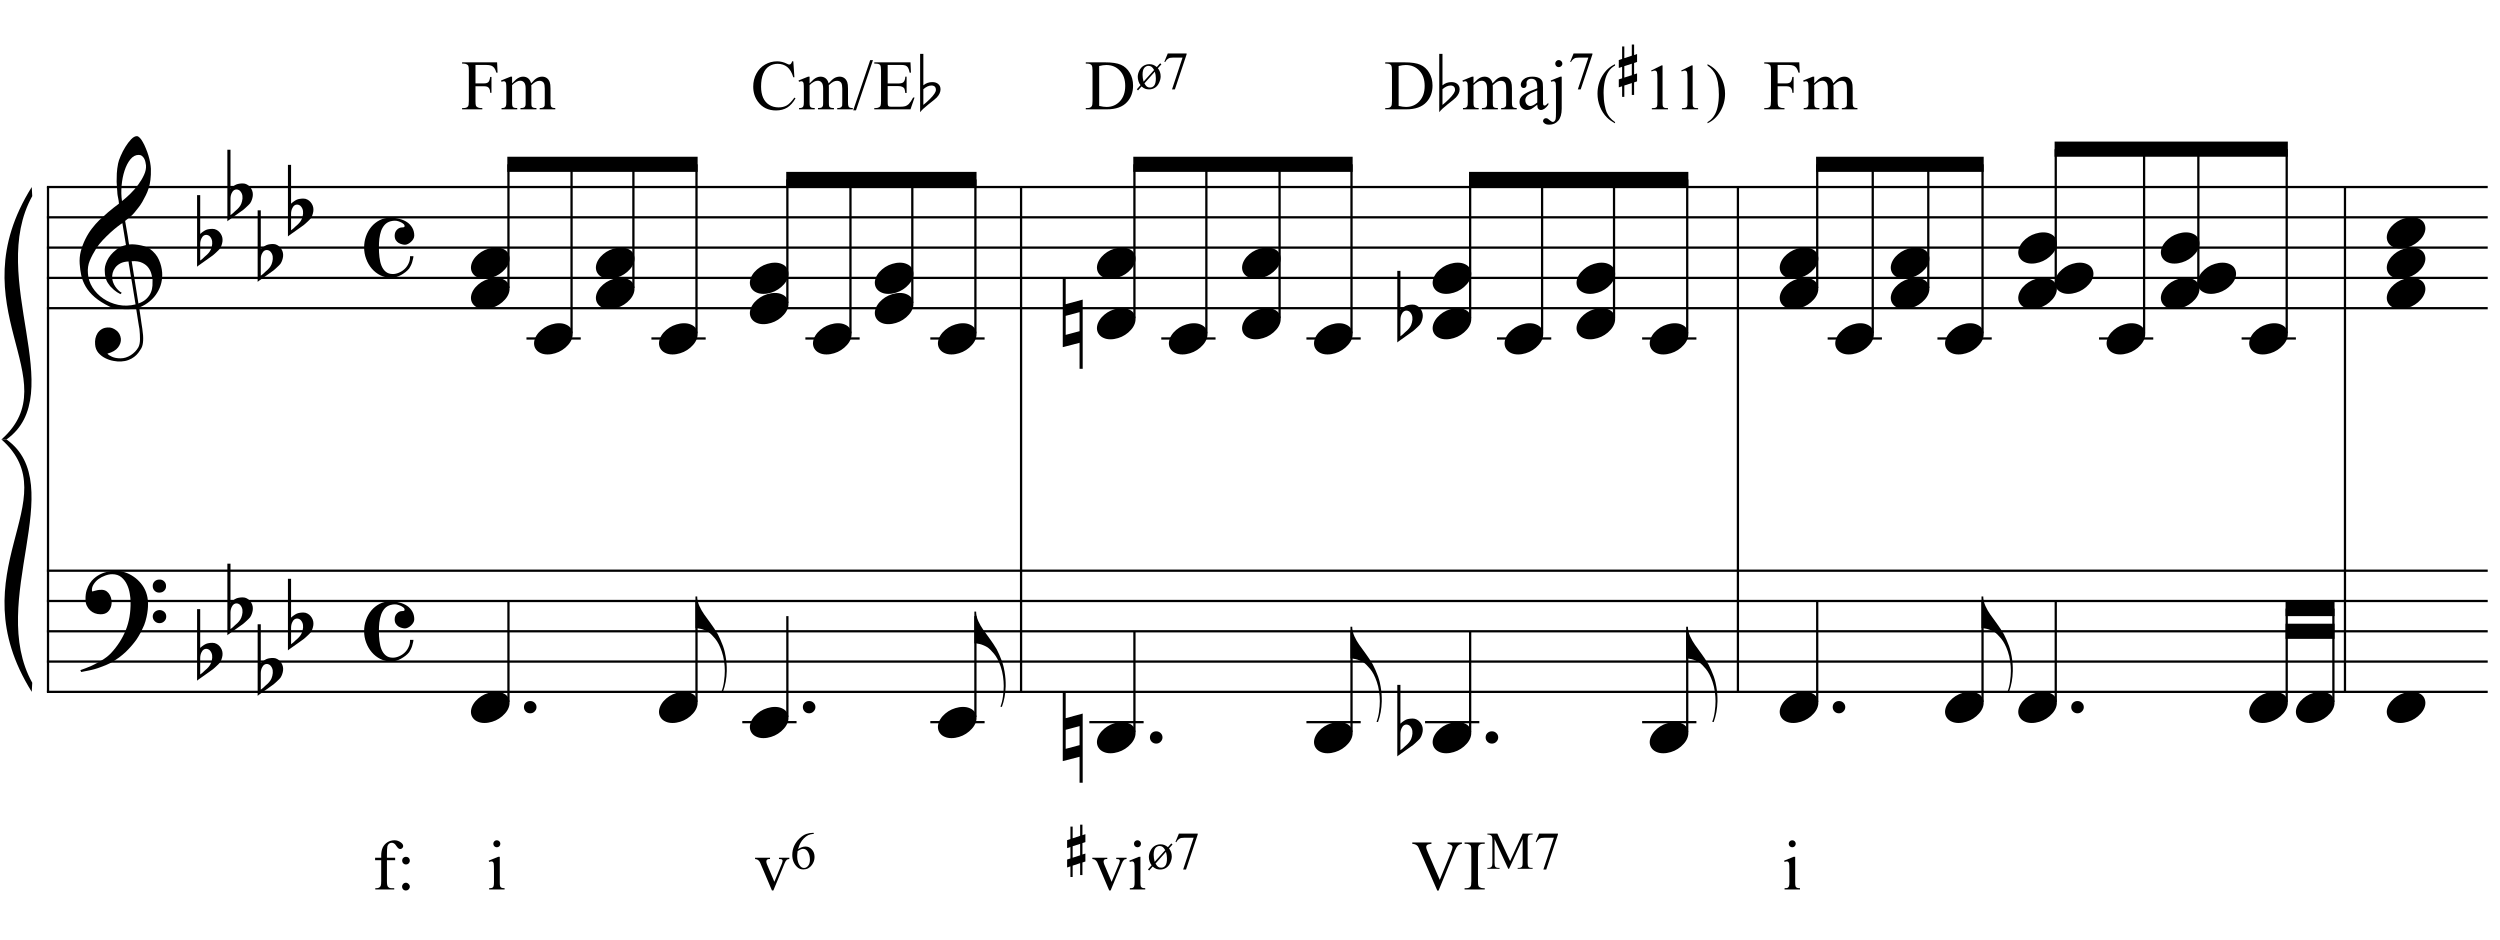 <?xml version="1.0" encoding="UTF-8"?>
<svg xmlns="http://www.w3.org/2000/svg" xmlns:xlink="http://www.w3.org/1999/xlink" width="423pt" height="159pt" viewBox="0 0 423 159" version="1.1">
<defs>
<g>
<symbol overflow="visible" id="glyph0-0">
<path style="stroke:none;" d=""/>
</symbol>
<symbol overflow="visible" id="glyph0-1">
<path style="stroke:none;" d="M 9.547 5.172 C 9.172 5.234 8.766 5.27 8.328 5.281 C 7.898 5.301 7.477 5.289 7.062 5.25 C 6.656 5.219 6.273 5.172 5.922 5.109 C 5.578 5.047 5.297 4.961 5.078 4.859 C 4.023 4.348 3.176 3.812 2.531 3.25 C 1.883 2.688 1.379 2.094 1.016 1.469 C 0.66 0.852 0.41 0.223 0.266 -0.422 C 0.129 -1.066 0.039 -1.719 0 -2.375 C -0.051 -3.082 0.008 -3.789 0.188 -4.5 C 0.375 -5.219 0.629 -5.898 0.953 -6.547 C 1.273 -7.203 1.645 -7.801 2.062 -8.344 C 2.477 -8.883 2.898 -9.363 3.328 -9.781 C 3.816 -10.238 4.328 -10.695 4.859 -11.156 C 5.398 -11.613 5.992 -12.082 6.641 -12.562 C 6.629 -12.738 6.613 -12.895 6.594 -13.031 C 6.57 -13.176 6.547 -13.316 6.516 -13.453 C 6.492 -13.598 6.461 -13.758 6.422 -13.938 C 6.391 -14.113 6.367 -14.332 6.359 -14.594 C 6.359 -14.707 6.344 -14.91 6.312 -15.203 C 6.281 -15.492 6.258 -15.848 6.25 -16.266 C 6.25 -16.68 6.258 -17.156 6.281 -17.688 C 6.312 -18.219 6.383 -18.773 6.5 -19.359 C 6.562 -19.691 6.707 -20.117 6.938 -20.641 C 7.164 -21.172 7.43 -21.68 7.734 -22.172 C 8.047 -22.672 8.367 -23.098 8.703 -23.453 C 9.047 -23.805 9.367 -23.984 9.672 -23.984 C 9.828 -23.984 9.992 -23.891 10.172 -23.703 C 10.348 -23.523 10.52 -23.281 10.688 -22.969 C 10.863 -22.664 11.031 -22.316 11.188 -21.922 C 11.352 -21.535 11.5 -21.133 11.625 -20.719 C 11.75 -20.312 11.848 -19.91 11.922 -19.516 C 11.992 -19.117 12.035 -18.77 12.047 -18.469 C 12.066 -17.758 12.039 -17.133 11.969 -16.594 C 11.906 -16.051 11.801 -15.566 11.656 -15.141 C 11.52 -14.711 11.359 -14.316 11.172 -13.953 C 10.992 -13.586 10.801 -13.223 10.594 -12.859 C 10.375 -12.484 10.148 -12.156 9.922 -11.875 C 9.703 -11.594 9.477 -11.312 9.25 -11.031 C 9 -10.727 8.738 -10.477 8.469 -10.281 C 8.207 -10.082 7.945 -9.867 7.688 -9.641 C 7.812 -8.941 7.922 -8.312 8.016 -7.75 C 8.055 -7.5 8.098 -7.258 8.141 -7.031 C 8.18 -6.801 8.211 -6.586 8.234 -6.391 C 8.266 -6.191 8.289 -6.023 8.312 -5.891 C 8.344 -5.766 8.359 -5.688 8.359 -5.656 C 8.691 -5.695 9.031 -5.695 9.375 -5.656 C 9.727 -5.625 10.062 -5.57 10.375 -5.5 C 10.695 -5.438 10.984 -5.348 11.234 -5.234 C 11.492 -5.129 11.695 -5.031 11.844 -4.938 C 12.582 -4.395 13.102 -3.77 13.406 -3.062 C 13.719 -2.363 13.898 -1.645 13.953 -0.906 C 13.992 -0.332 13.945 0.242 13.812 0.828 C 13.676 1.41 13.445 1.961 13.125 2.484 C 12.812 3.016 12.395 3.5 11.875 3.938 C 11.363 4.375 10.758 4.734 10.062 5.016 C 10.145 5.578 10.223 6.098 10.297 6.578 C 10.359 6.992 10.414 7.395 10.469 7.781 C 10.531 8.164 10.57 8.438 10.594 8.594 C 10.719 9.406 10.766 10.07 10.734 10.594 C 10.711 11.125 10.613 11.555 10.438 11.891 C 10.281 12.16 10.102 12.426 9.906 12.688 C 9.707 12.945 9.473 13.176 9.203 13.375 C 8.93 13.582 8.613 13.754 8.25 13.891 C 7.883 14.035 7.473 14.117 7.016 14.141 C 6.66 14.172 6.234 14.141 5.734 14.047 C 5.242 13.961 4.773 13.805 4.328 13.578 C 3.879 13.359 3.488 13.055 3.156 12.672 C 2.832 12.285 2.648 11.812 2.609 11.25 C 2.578 10.926 2.594 10.598 2.656 10.266 C 2.727 9.93 2.848 9.629 3.016 9.359 C 3.191 9.086 3.422 8.863 3.703 8.688 C 3.984 8.508 4.328 8.41 4.734 8.391 C 4.984 8.367 5.234 8.398 5.484 8.484 C 5.734 8.578 5.969 8.707 6.188 8.875 C 6.406 9.039 6.582 9.242 6.719 9.484 C 6.852 9.734 6.938 10.004 6.969 10.297 C 7.008 10.797 6.852 11.281 6.5 11.75 C 6.145 12.227 5.539 12.582 4.688 12.812 C 4.832 13 5.094 13.176 5.469 13.344 C 5.852 13.52 6.332 13.609 6.906 13.609 C 7.508 13.609 8.086 13.43 8.641 13.078 C 9.191 12.723 9.617 12.281 9.922 11.75 C 10.109 11.395 10.203 10.93 10.203 10.359 C 10.203 9.797 10.172 9.227 10.109 8.656 C 10.078 8.551 10.035 8.312 9.984 7.938 C 9.93 7.562 9.867 7.172 9.797 6.766 C 9.734 6.285 9.648 5.754 9.547 5.172 Z M 9.984 -20.812 C 9.453 -20.812 8.984 -20.562 8.578 -20.062 C 8.172 -19.562 7.844 -18.926 7.594 -18.156 C 7.344 -17.395 7.176 -16.555 7.094 -15.641 C 7.008 -14.723 7.031 -13.844 7.156 -13 C 7.602 -13.344 8.07 -13.754 8.562 -14.234 C 9.062 -14.723 9.508 -15.238 9.906 -15.781 C 10.312 -16.332 10.641 -16.883 10.891 -17.438 C 11.148 -18 11.258 -18.535 11.219 -19.047 C 11.195 -19.211 11.164 -19.395 11.125 -19.594 C 11.082 -19.801 11.016 -19.992 10.922 -20.172 C 10.828 -20.348 10.703 -20.5 10.547 -20.625 C 10.398 -20.75 10.211 -20.812 9.984 -20.812 Z M 9.938 4.328 C 10.531 4.117 10.988 3.848 11.312 3.516 C 11.645 3.191 11.891 2.836 12.047 2.453 C 12.203 2.078 12.289 1.695 12.312 1.312 C 12.332 0.926 12.336 0.582 12.328 0.281 C 12.297 0.039 12.234 -0.258 12.141 -0.625 C 12.055 -1 11.891 -1.359 11.641 -1.703 C 11.398 -2.047 11.051 -2.328 10.594 -2.547 C 10.145 -2.773 9.547 -2.867 8.797 -2.828 Z M 8.266 -2.781 C 7.703 -2.758 7.238 -2.648 6.875 -2.453 C 6.508 -2.254 6.223 -2.016 6.016 -1.734 C 5.805 -1.453 5.66 -1.156 5.578 -0.844 C 5.504 -0.531 5.477 -0.25 5.5 0 C 5.508 0.25 5.562 0.5 5.656 0.75 C 5.75 1.008 5.875 1.254 6.031 1.484 C 6.188 1.711 6.359 1.914 6.547 2.094 C 6.734 2.281 6.922 2.422 7.109 2.516 C 7.086 2.547 7.066 2.57 7.047 2.594 C 7.023 2.613 7 2.641 6.969 2.672 C 6.938 2.691 6.914 2.719 6.906 2.75 C 6.477 2.539 6.102 2.297 5.781 2.016 C 5.469 1.734 5.266 1.535 5.172 1.422 C 5.016 1.211 4.879 1.023 4.766 0.859 C 4.66 0.691 4.57 0.516 4.5 0.328 C 4.438 0.148 4.379 -0.047 4.328 -0.266 C 4.285 -0.484 4.258 -0.742 4.25 -1.047 C 4.219 -1.328 4.234 -1.629 4.297 -1.953 C 4.367 -2.273 4.484 -2.598 4.641 -2.922 C 4.797 -3.254 5 -3.57 5.25 -3.875 C 5.508 -4.188 5.812 -4.477 6.156 -4.75 C 6.332 -4.895 6.488 -5.004 6.625 -5.078 C 6.77 -5.16 6.906 -5.234 7.031 -5.297 C 7.156 -5.359 7.281 -5.406 7.406 -5.438 C 7.539 -5.477 7.68 -5.52 7.828 -5.562 L 7.219 -9.266 C 7.051 -9.172 6.781 -8.977 6.406 -8.688 C 6.039 -8.406 5.641 -8.066 5.203 -7.672 C 4.766 -7.273 4.332 -6.848 3.906 -6.391 C 3.477 -5.93 3.125 -5.488 2.844 -5.062 C 2.352 -4.281 1.973 -3.562 1.703 -2.906 C 1.43 -2.25 1.328 -1.539 1.391 -0.781 C 1.441 0.082 1.703 0.883 2.172 1.625 C 2.648 2.375 3.258 3 4 3.5 C 4.738 4.008 5.578 4.363 6.516 4.562 C 7.461 4.758 8.441 4.734 9.453 4.484 C 9.234 3.129 9.035 1.922 8.859 0.859 C 8.773 0.41 8.695 -0.031 8.625 -0.469 C 8.562 -0.906 8.5 -1.297 8.438 -1.641 C 8.375 -1.984 8.328 -2.258 8.297 -2.469 C 8.273 -2.676 8.266 -2.781 8.266 -2.781 Z M 8.266 -2.781 "/>
</symbol>
<symbol overflow="visible" id="glyph0-2">
<path style="stroke:none;" d="M 10.297 5.375 C 10.172 5.602 10.051 5.812 9.938 6 C 9.82 6.195 9.703 6.383 9.578 6.562 C 9.453 6.738 9.32 6.91 9.188 7.078 C 9.051 7.254 8.895 7.441 8.719 7.641 C 8.539 7.848 8.367 8.035 8.203 8.203 C 8.047 8.367 7.891 8.523 7.734 8.672 C 7.578 8.816 7.41 8.961 7.234 9.109 C 7.055 9.254 6.859 9.41 6.641 9.578 C 6.367 9.773 6.113 9.945 5.875 10.094 C 5.633 10.25 5.395 10.391 5.156 10.516 C 4.914 10.641 4.664 10.754 4.406 10.859 C 4.145 10.961 3.859 11.07 3.547 11.188 C 3.234 11.312 2.891 11.426 2.516 11.531 C 2.141 11.633 1.781 11.719 1.438 11.781 C 1.039 11.863 0.645 11.941 0.25 12.016 L 0.109 11.703 C 0.742 11.484 1.383 11.234 2.031 10.953 C 2.562 10.703 3.125 10.398 3.719 10.047 C 4.312 9.703 4.828 9.305 5.266 8.859 C 6.367 7.68 7.207 6.383 7.781 4.969 C 8.363 3.551 8.641 1.941 8.609 0.141 C 8.609 -0.266 8.562 -0.734 8.469 -1.266 C 8.383 -1.805 8.227 -2.312 8 -2.781 C 7.781 -3.258 7.469 -3.672 7.062 -4.016 C 6.656 -4.359 6.133 -4.531 5.5 -4.531 C 5.125 -4.531 4.727 -4.453 4.312 -4.297 C 3.895 -4.148 3.516 -3.953 3.172 -3.703 C 2.836 -3.453 2.562 -3.148 2.344 -2.797 C 2.125 -2.453 2.035 -2.082 2.078 -1.688 C 2.086 -1.625 2.129 -1.602 2.203 -1.625 C 2.273 -1.645 2.383 -1.676 2.531 -1.719 C 2.676 -1.758 2.852 -1.801 3.062 -1.844 C 3.27 -1.883 3.52 -1.898 3.812 -1.891 C 4.113 -1.867 4.375 -1.773 4.594 -1.609 C 4.812 -1.441 4.988 -1.227 5.125 -0.969 C 5.258 -0.707 5.348 -0.422 5.391 -0.109 C 5.43 0.191 5.414 0.488 5.344 0.781 C 5.238 1.227 5.039 1.582 4.75 1.844 C 4.457 2.113 4.051 2.25 3.531 2.25 C 3.195 2.25 2.875 2.191 2.562 2.078 C 2.258 1.961 1.992 1.797 1.766 1.578 C 1.535 1.367 1.348 1.109 1.203 0.797 C 1.055 0.492 0.984 0.145 0.984 -0.25 C 0.973 -0.832 1.035 -1.348 1.172 -1.797 C 1.316 -2.254 1.492 -2.645 1.703 -2.969 C 1.922 -3.301 2.148 -3.57 2.391 -3.781 C 2.629 -3.988 2.848 -4.156 3.047 -4.281 C 3.555 -4.594 4.07 -4.805 4.594 -4.922 C 5.113 -5.047 5.602 -5.113 6.062 -5.125 C 6.582 -5.125 7.102 -5.035 7.625 -4.859 C 8.156 -4.691 8.648 -4.445 9.109 -4.125 C 9.578 -3.812 9.992 -3.43 10.359 -2.984 C 10.734 -2.535 11.02 -2.039 11.219 -1.5 C 11.445 -0.883 11.562 -0.234 11.562 0.453 C 11.57 1.148 11.488 1.898 11.312 2.703 C 11.258 2.973 11.195 3.219 11.125 3.438 C 11.062 3.656 10.988 3.867 10.906 4.078 C 10.82 4.285 10.727 4.488 10.625 4.688 C 10.52 4.895 10.41 5.125 10.297 5.375 Z M 12.359 -2.516 C 12.348 -2.836 12.453 -3.102 12.672 -3.312 C 12.891 -3.52 13.156 -3.625 13.469 -3.625 C 13.781 -3.645 14.047 -3.551 14.266 -3.344 C 14.492 -3.133 14.609 -2.875 14.609 -2.562 C 14.629 -2.25 14.531 -1.977 14.312 -1.75 C 14.094 -1.531 13.828 -1.422 13.516 -1.422 C 13.191 -1.398 12.914 -1.5 12.688 -1.719 C 12.469 -1.938 12.359 -2.203 12.359 -2.516 Z M 12.359 2.641 C 12.359 2.328 12.469 2.066 12.688 1.859 C 12.906 1.66 13.172 1.551 13.484 1.531 C 13.797 1.531 14.066 1.629 14.297 1.828 C 14.523 2.023 14.641 2.285 14.641 2.609 C 14.648 2.922 14.547 3.188 14.328 3.406 C 14.109 3.633 13.844 3.75 13.531 3.75 C 13.219 3.758 12.945 3.656 12.719 3.438 C 12.488 3.219 12.367 2.953 12.359 2.641 Z M 12.359 2.641 "/>
</symbol>
<symbol overflow="visible" id="glyph0-3">
<path style="stroke:none;" d="M 0.531 -7.25 L 0.531 -2.312 C 0.719 -2.488 0.895 -2.629 1.062 -2.734 C 1.227 -2.848 1.383 -2.938 1.531 -3 C 1.688 -3.062 1.848 -3.102 2.016 -3.125 C 2.191 -3.156 2.391 -3.172 2.609 -3.172 C 2.867 -3.172 3.098 -3.113 3.297 -3 C 3.504 -2.895 3.68 -2.754 3.828 -2.578 C 3.984 -2.398 4.102 -2.203 4.188 -1.984 C 4.27 -1.766 4.312 -1.555 4.312 -1.359 C 4.32 -1.141 4.297 -0.922 4.234 -0.703 C 4.18 -0.492 4.113 -0.301 4.031 -0.125 C 3.938 0.102 3.785 0.305 3.578 0.484 C 3.379 0.672 3.195 0.844 3.031 1 C 2.977 1.062 2.863 1.16 2.688 1.297 C 2.508 1.43 2.305 1.578 2.078 1.734 C 1.859 1.898 1.625 2.066 1.375 2.234 C 1.125 2.41 0.895 2.57 0.688 2.719 C 0.488 2.863 0.32 2.984 0.188 3.078 C 0.062 3.18 0 3.234 0 3.234 L 0 -8.875 L 0.531 -8.875 Z M 2.188 -1.859 C 2.125 -1.941 2.035 -2.008 1.922 -2.062 C 1.805 -2.125 1.676 -2.156 1.531 -2.156 C 1.395 -2.156 1.258 -2.113 1.125 -2.031 C 0.988 -1.945 0.867 -1.801 0.766 -1.594 C 0.617 -1.332 0.539 -1.008 0.531 -0.625 C 0.531 -0.238 0.531 0.113 0.531 0.438 L 0.531 2.188 C 0.531 2.188 0.57 2.156 0.656 2.094 C 0.738 2.039 0.836 1.961 0.953 1.859 C 1.066 1.754 1.188 1.641 1.312 1.516 C 1.445 1.391 1.57 1.281 1.688 1.188 C 1.875 1.008 2.035 0.816 2.172 0.609 C 2.305 0.41 2.41 0.156 2.484 -0.156 C 2.566 -0.477 2.586 -0.785 2.547 -1.078 C 2.504 -1.379 2.383 -1.641 2.188 -1.859 Z M 2.188 -1.859 "/>
</symbol>
<symbol overflow="visible" id="glyph0-4">
<path style="stroke:none;" d="M 4.516 -5.062 C 5.055 -5.062 5.57 -4.992 6.062 -4.859 C 6.562 -4.734 6.992 -4.547 7.359 -4.297 C 7.723 -4.047 8.016 -3.727 8.234 -3.344 C 8.453 -2.957 8.562 -2.52 8.562 -2.031 C 8.562 -1.82 8.504 -1.625 8.391 -1.438 C 8.285 -1.258 8.148 -1.098 7.984 -0.953 C 7.828 -0.805 7.656 -0.691 7.469 -0.609 C 7.289 -0.523 7.129 -0.484 6.984 -0.484 C 6.848 -0.484 6.68 -0.508 6.484 -0.562 C 6.285 -0.613 6.094 -0.691 5.906 -0.797 C 5.727 -0.91 5.57 -1.066 5.438 -1.266 C 5.312 -1.461 5.25 -1.719 5.25 -2.031 C 5.25 -2.426 5.375 -2.754 5.625 -3.016 C 5.875 -3.285 6.18 -3.422 6.547 -3.422 C 6.785 -3.422 6.91 -3.477 6.922 -3.594 C 6.941 -3.707 6.91 -3.816 6.828 -3.922 C 6.598 -4.148 6.285 -4.328 5.891 -4.453 C 5.504 -4.586 5.055 -4.586 4.547 -4.453 C 4.141 -4.336 3.805 -4.133 3.547 -3.844 C 3.297 -3.562 3.098 -3.223 2.953 -2.828 C 2.816 -2.43 2.719 -1.988 2.656 -1.5 C 2.602 -1.02 2.578 -0.523 2.578 -0.016 C 2.578 0.535 2.609 1.082 2.672 1.625 C 2.734 2.164 2.848 2.645 3.016 3.062 C 3.191 3.488 3.43 3.828 3.734 4.078 C 4.047 4.336 4.445 4.469 4.938 4.469 C 5.281 4.469 5.629 4.391 5.984 4.234 C 6.336 4.086 6.656 3.879 6.938 3.609 C 7.219 3.348 7.441 3.031 7.609 2.656 C 7.785 2.289 7.863 1.891 7.844 1.453 L 8.422 1.453 C 8.422 1.586 8.395 1.75 8.344 1.938 C 8.301 2.133 8.25 2.332 8.188 2.531 C 8.125 2.727 8.047 2.914 7.953 3.094 C 7.867 3.27 7.785 3.414 7.703 3.531 C 7.523 3.75 7.316 3.953 7.078 4.141 C 6.836 4.328 6.582 4.492 6.312 4.641 C 6.051 4.785 5.781 4.898 5.5 4.984 C 5.219 5.066 4.957 5.109 4.719 5.109 C 4.031 5.109 3.398 4.969 2.828 4.688 C 2.266 4.406 1.781 4.023 1.375 3.547 C 0.969 3.078 0.648 2.531 0.422 1.906 C 0.191 1.289 0.078 0.648 0.078 -0.016 C 0.078 -0.672 0.18 -1.301 0.391 -1.906 C 0.609 -2.52 0.91 -3.055 1.297 -3.516 C 1.691 -3.984 2.16 -4.359 2.703 -4.641 C 3.254 -4.922 3.859 -5.062 4.516 -5.062 Z M 4.516 -5.062 "/>
</symbol>
<symbol overflow="visible" id="glyph0-5">
<path style="stroke:none;" d="M 0.156 0.016 C 0.301 -0.348 0.508 -0.688 0.781 -1 C 1.062 -1.312 1.383 -1.586 1.75 -1.828 C 2.125 -2.066 2.523 -2.25 2.953 -2.375 C 3.379 -2.508 3.812 -2.578 4.25 -2.578 C 4.688 -2.578 5.066 -2.504 5.391 -2.359 C 5.723 -2.223 5.984 -2.035 6.172 -1.797 C 6.359 -1.555 6.473 -1.273 6.516 -0.953 C 6.566 -0.629 6.523 -0.285 6.391 0.078 C 6.254 0.453 6.039 0.797 5.75 1.109 C 5.469 1.43 5.141 1.711 4.766 1.953 C 4.398 2.191 4.004 2.375 3.578 2.5 C 3.148 2.633 2.723 2.703 2.297 2.703 C 1.859 2.703 1.477 2.629 1.156 2.484 C 0.832 2.348 0.57 2.156 0.375 1.906 C 0.176 1.656 0.055 1.367 0.016 1.047 C -0.023 0.734 0.02 0.391 0.156 0.016 Z M 0.156 0.016 "/>
</symbol>
<symbol overflow="visible" id="glyph0-6">
<path style="stroke:none;" d="M 0.641 -0.406 C 0.641 -0.695 0.738 -0.941 0.938 -1.141 C 1.145 -1.336 1.398 -1.438 1.703 -1.438 C 2.004 -1.438 2.254 -1.336 2.453 -1.141 C 2.66 -0.941 2.766 -0.695 2.766 -0.406 C 2.766 -0.125 2.66 0.117 2.453 0.328 C 2.254 0.535 2.004 0.641 1.703 0.641 C 1.398 0.641 1.145 0.535 0.938 0.328 C 0.738 0.117 0.641 -0.125 0.641 -0.406 Z M 0.641 -0.406 "/>
</symbol>
<symbol overflow="visible" id="glyph0-7">
<path style="stroke:none;" d="M 0.312 -5.891 C 0.312 -5.379 0.43 -4.848 0.672 -4.297 C 0.922 -3.754 1.195 -3.27 1.5 -2.844 C 1.844 -2.363 2.211 -1.852 2.609 -1.312 C 3.004 -0.781 3.398 -0.18 3.797 0.484 C 3.953 0.773 4.102 1.094 4.25 1.438 C 4.406 1.789 4.547 2.141 4.672 2.484 C 4.797 2.836 4.895 3.172 4.969 3.484 C 5.039 3.797 5.094 4.055 5.125 4.266 C 5.195 4.691 5.25 5.113 5.281 5.531 C 5.312 5.945 5.32 6.352 5.312 6.75 C 5.281 8 5.066 9.16 4.672 10.234 L 4.422 10.188 C 4.617 9.707 4.758 9.145 4.844 8.5 C 4.938 7.863 4.984 7.258 4.984 6.688 C 4.984 6.188 4.941 5.645 4.859 5.062 C 4.773 4.477 4.645 3.93 4.469 3.422 C 4.156 2.504 3.781 1.781 3.344 1.25 C 2.906 0.719 2.531 0.348 2.219 0.141 C 1.977 -0.004 1.75 -0.117 1.531 -0.203 C 1.312 -0.297 1.109 -0.363 0.922 -0.406 C 0.703 -0.457 0.5 -0.492 0.312 -0.516 L 0.016 -0.516 L 0.016 -5.891 Z M 0.312 -5.891 "/>
</symbol>
<symbol overflow="visible" id="glyph0-8">
<path style="stroke:none;" d="M 0.484 -1.266 L 0.484 1.953 L 2.828 1.328 L 2.828 -1.891 Z M 3.359 -4.016 L 3.359 7.688 L 2.828 7.688 L 2.828 3.297 L -0.016 4.031 L -0.016 -7.812 L 0.484 -7.812 L 0.484 -3.234 Z M 3.359 -4.016 "/>
</symbol>
<symbol overflow="visible" id="glyph1-0">
<path style="stroke:none;" d="M 1.672 0 L 1.672 -7.5 L 7.672 -7.5 L 7.672 0 Z M 1.859 -0.188 L 7.484 -0.188 L 7.484 -7.312 L 1.859 -7.312 Z M 1.859 -0.188 "/>
</symbol>
<symbol overflow="visible" id="glyph1-1">
<path style="stroke:none;" d="M 2.453 -7.516 L 2.453 -4.391 L 3.906 -4.391 C 4.238 -4.391 4.477 -4.461 4.625 -4.609 C 4.781 -4.754 4.883 -5.047 4.938 -5.484 L 5.156 -5.484 L 5.156 -2.797 L 4.938 -2.797 C 4.938 -3.098 4.895 -3.32 4.812 -3.469 C 4.738 -3.613 4.633 -3.723 4.5 -3.797 C 4.363 -3.867 4.164 -3.906 3.906 -3.906 L 2.453 -3.906 L 2.453 -1.406 C 2.453 -1 2.477 -0.734 2.531 -0.609 C 2.57 -0.516 2.656 -0.43 2.781 -0.359 C 2.945 -0.266 3.125 -0.219 3.312 -0.219 L 3.609 -0.219 L 3.609 0 L 0.188 0 L 0.188 -0.219 L 0.469 -0.219 C 0.801 -0.219 1.039 -0.312 1.188 -0.5 C 1.281 -0.625 1.328 -0.926 1.328 -1.406 L 1.328 -6.547 C 1.328 -6.941 1.301 -7.207 1.25 -7.344 C 1.219 -7.438 1.141 -7.52 1.016 -7.594 C 0.848 -7.688 0.664 -7.734 0.469 -7.734 L 0.188 -7.734 L 0.188 -7.953 L 6.109 -7.953 L 6.188 -6.203 L 5.984 -6.203 C 5.879 -6.566 5.758 -6.836 5.625 -7.016 C 5.488 -7.191 5.32 -7.316 5.125 -7.391 C 4.926 -7.473 4.617 -7.516 4.203 -7.516 Z M 2.453 -7.516 "/>
</symbol>
<symbol overflow="visible" id="glyph1-2">
<path style="stroke:none;" d="M 1.969 -4.391 C 2.363 -4.773 2.594 -5 2.656 -5.062 C 2.832 -5.207 3.02 -5.32 3.219 -5.406 C 3.426 -5.488 3.629 -5.531 3.828 -5.531 C 4.172 -5.531 4.461 -5.43 4.703 -5.234 C 4.941 -5.035 5.102 -4.754 5.188 -4.391 C 5.594 -4.859 5.93 -5.164 6.203 -5.312 C 6.484 -5.457 6.77 -5.531 7.062 -5.531 C 7.344 -5.531 7.594 -5.457 7.812 -5.312 C 8.039 -5.164 8.219 -4.926 8.344 -4.594 C 8.426 -4.363 8.469 -4.004 8.469 -3.516 L 8.469 -1.219 C 8.469 -0.875 8.492 -0.641 8.547 -0.516 C 8.586 -0.43 8.66 -0.359 8.766 -0.297 C 8.867 -0.242 9.039 -0.219 9.281 -0.219 L 9.281 0 L 6.641 0 L 6.641 -0.219 L 6.75 -0.219 C 6.977 -0.219 7.156 -0.258 7.281 -0.344 C 7.375 -0.406 7.441 -0.504 7.484 -0.641 C 7.492 -0.711 7.5 -0.906 7.5 -1.219 L 7.5 -3.516 C 7.5 -3.953 7.445 -4.266 7.344 -4.453 C 7.188 -4.703 6.941 -4.828 6.609 -4.828 C 6.398 -4.828 6.191 -4.773 5.984 -4.672 C 5.773 -4.566 5.523 -4.375 5.234 -4.094 L 5.219 -4.031 L 5.234 -3.781 L 5.234 -1.219 C 5.234 -0.844 5.25 -0.609 5.281 -0.516 C 5.32 -0.43 5.398 -0.359 5.516 -0.297 C 5.629 -0.242 5.82 -0.219 6.094 -0.219 L 6.094 0 L 3.391 0 L 3.391 -0.219 C 3.68 -0.219 3.883 -0.25 4 -0.312 C 4.113 -0.383 4.191 -0.492 4.234 -0.641 C 4.254 -0.703 4.266 -0.895 4.266 -1.219 L 4.266 -3.516 C 4.266 -3.953 4.195 -4.27 4.062 -4.469 C 3.895 -4.719 3.656 -4.844 3.344 -4.844 C 3.133 -4.844 2.926 -4.785 2.719 -4.672 C 2.395 -4.492 2.145 -4.301 1.969 -4.094 L 1.969 -1.219 C 1.969 -0.863 1.988 -0.633 2.031 -0.531 C 2.082 -0.426 2.156 -0.348 2.25 -0.297 C 2.352 -0.242 2.551 -0.219 2.844 -0.219 L 2.844 0 L 0.188 0 L 0.188 -0.219 C 0.438 -0.219 0.609 -0.242 0.703 -0.297 C 0.797 -0.348 0.867 -0.43 0.922 -0.547 C 0.973 -0.66 1 -0.883 1 -1.219 L 1 -3.266 C 1 -3.859 0.984 -4.238 0.953 -4.406 C 0.922 -4.531 0.875 -4.617 0.812 -4.672 C 0.758 -4.723 0.68 -4.75 0.578 -4.75 C 0.473 -4.75 0.344 -4.719 0.188 -4.656 L 0.094 -4.875 L 1.719 -5.531 L 1.969 -5.531 Z M 1.969 -4.391 "/>
</symbol>
<symbol overflow="visible" id="glyph1-3">
<path style="stroke:none;" d=""/>
</symbol>
<symbol overflow="visible" id="glyph1-4">
<path style="stroke:none;" d="M 7.219 -8.125 L 7.406 -5.422 L 7.219 -5.422 C 6.977 -6.234 6.633 -6.816 6.188 -7.172 C 5.738 -7.523 5.203 -7.703 4.578 -7.703 C 4.047 -7.703 3.566 -7.566 3.141 -7.297 C 2.711 -7.035 2.375 -6.609 2.125 -6.016 C 1.883 -5.43 1.766 -4.707 1.766 -3.844 C 1.766 -3.125 1.879 -2.5 2.109 -1.969 C 2.348 -1.438 2.695 -1.031 3.156 -0.75 C 3.613 -0.469 4.141 -0.328 4.734 -0.328 C 5.254 -0.328 5.711 -0.438 6.109 -0.656 C 6.504 -0.883 6.938 -1.328 7.406 -1.984 L 7.594 -1.859 C 7.188 -1.148 6.719 -0.629 6.188 -0.297 C 5.656 0.023 5.023 0.188 4.297 0.188 C 2.984 0.188 1.969 -0.301 1.25 -1.281 C 0.707 -2.008 0.438 -2.863 0.438 -3.844 C 0.438 -4.645 0.613 -5.375 0.969 -6.031 C 1.32 -6.695 1.812 -7.211 2.438 -7.578 C 3.062 -7.941 3.742 -8.125 4.484 -8.125 C 5.055 -8.125 5.617 -7.984 6.172 -7.703 C 6.336 -7.617 6.457 -7.578 6.531 -7.578 C 6.633 -7.578 6.723 -7.613 6.797 -7.688 C 6.898 -7.789 6.973 -7.938 7.016 -8.125 Z M 7.219 -8.125 "/>
</symbol>
<symbol overflow="visible" id="glyph1-5">
<path style="stroke:none;" d="M 3.359 -8.328 L 0.484 0.172 L 0.016 0.172 L 2.891 -8.328 Z M 3.359 -8.328 "/>
</symbol>
<symbol overflow="visible" id="glyph1-6">
<path style="stroke:none;" d="M 2.516 -7.516 L 2.516 -4.375 L 4.25 -4.375 C 4.707 -4.375 5.008 -4.441 5.156 -4.578 C 5.363 -4.754 5.477 -5.07 5.5 -5.531 L 5.719 -5.531 L 5.719 -2.766 L 5.5 -2.766 C 5.445 -3.148 5.395 -3.395 5.344 -3.5 C 5.27 -3.633 5.148 -3.738 4.984 -3.812 C 4.828 -3.895 4.582 -3.938 4.25 -3.938 L 2.516 -3.938 L 2.516 -1.328 C 2.516 -0.973 2.531 -0.754 2.562 -0.672 C 2.594 -0.598 2.645 -0.539 2.719 -0.5 C 2.801 -0.457 2.953 -0.438 3.172 -0.438 L 4.516 -0.438 C 4.961 -0.438 5.285 -0.469 5.484 -0.531 C 5.691 -0.594 5.891 -0.711 6.078 -0.891 C 6.316 -1.141 6.566 -1.508 6.828 -2 L 7.062 -2 L 6.375 0 L 0.25 0 L 0.25 -0.219 L 0.531 -0.219 C 0.719 -0.219 0.895 -0.266 1.062 -0.359 C 1.188 -0.422 1.27 -0.516 1.312 -0.641 C 1.363 -0.766 1.391 -1.02 1.391 -1.406 L 1.391 -6.562 C 1.391 -7.062 1.336 -7.375 1.234 -7.5 C 1.086 -7.656 0.852 -7.734 0.531 -7.734 L 0.25 -7.734 L 0.25 -7.953 L 6.375 -7.953 L 6.453 -6.203 L 6.234 -6.203 C 6.148 -6.617 6.055 -6.906 5.953 -7.062 C 5.859 -7.219 5.711 -7.336 5.516 -7.422 C 5.359 -7.484 5.082 -7.516 4.688 -7.516 Z M 2.516 -7.516 "/>
</symbol>
<symbol overflow="visible" id="glyph1-7">
<path style="stroke:none;" d="M 0.203 0 L 0.203 -0.219 L 0.5 -0.219 C 0.844 -0.219 1.082 -0.328 1.219 -0.547 C 1.301 -0.672 1.344 -0.957 1.344 -1.406 L 1.344 -6.547 C 1.344 -7.035 1.289 -7.344 1.188 -7.469 C 1.031 -7.645 0.801 -7.734 0.5 -7.734 L 0.203 -7.734 L 0.203 -7.953 L 3.438 -7.953 C 4.625 -7.953 5.523 -7.816 6.141 -7.547 C 6.766 -7.273 7.266 -6.82 7.641 -6.188 C 8.016 -5.562 8.203 -4.836 8.203 -4.016 C 8.203 -2.91 7.867 -1.988 7.203 -1.25 C 6.453 -0.414 5.301 0 3.75 0 Z M 2.469 -0.578 C 2.969 -0.461 3.383 -0.406 3.719 -0.406 C 4.625 -0.406 5.375 -0.723 5.969 -1.359 C 6.57 -2.004 6.875 -2.867 6.875 -3.953 C 6.875 -5.055 6.57 -5.922 5.969 -6.547 C 5.375 -7.18 4.609 -7.5 3.672 -7.5 C 3.316 -7.5 2.914 -7.441 2.469 -7.328 Z M 2.469 -0.578 "/>
</symbol>
<symbol overflow="visible" id="glyph1-8">
<path style="stroke:none;" d="M 3.422 -0.781 C 2.867 -0.352 2.52 -0.102 2.375 -0.031 C 2.164 0.062 1.941 0.109 1.703 0.109 C 1.336 0.109 1.031 -0.016 0.781 -0.266 C 0.539 -0.523 0.422 -0.859 0.422 -1.266 C 0.422 -1.535 0.484 -1.766 0.609 -1.953 C 0.766 -2.211 1.039 -2.457 1.438 -2.688 C 1.832 -2.926 2.492 -3.219 3.422 -3.562 L 3.422 -3.766 C 3.422 -4.305 3.332 -4.676 3.156 -4.875 C 2.988 -5.07 2.742 -5.172 2.422 -5.172 C 2.172 -5.172 1.973 -5.102 1.828 -4.969 C 1.68 -4.832 1.609 -4.68 1.609 -4.516 L 1.625 -4.172 C 1.625 -3.992 1.578 -3.852 1.484 -3.75 C 1.391 -3.656 1.27 -3.609 1.125 -3.609 C 0.977 -3.609 0.859 -3.66 0.766 -3.766 C 0.68 -3.867 0.641 -4.004 0.641 -4.172 C 0.641 -4.516 0.812 -4.828 1.156 -5.109 C 1.5 -5.391 1.977 -5.531 2.594 -5.531 C 3.07 -5.531 3.461 -5.445 3.766 -5.281 C 3.992 -5.164 4.164 -4.977 4.281 -4.719 C 4.352 -4.551 4.391 -4.207 4.391 -3.688 L 4.391 -1.859 C 4.391 -1.348 4.395 -1.035 4.406 -0.922 C 4.426 -0.805 4.457 -0.727 4.5 -0.688 C 4.551 -0.656 4.609 -0.641 4.672 -0.641 C 4.734 -0.641 4.785 -0.648 4.828 -0.672 C 4.91 -0.723 5.066 -0.867 5.297 -1.109 L 5.297 -0.781 C 4.859 -0.188 4.441 0.109 4.047 0.109 C 3.859 0.109 3.707 0.039 3.594 -0.094 C 3.477 -0.227 3.422 -0.457 3.422 -0.781 Z M 3.422 -1.156 L 3.422 -3.203 C 2.828 -2.961 2.445 -2.797 2.281 -2.703 C 1.969 -2.523 1.742 -2.344 1.609 -2.156 C 1.473 -1.969 1.406 -1.766 1.406 -1.547 C 1.406 -1.266 1.488 -1.031 1.656 -0.844 C 1.832 -0.656 2.031 -0.562 2.25 -0.562 C 2.539 -0.562 2.93 -0.758 3.422 -1.156 Z M 3.422 -1.156 "/>
</symbol>
<symbol overflow="visible" id="glyph1-9">
<path style="stroke:none;" d="M 1.734 -8.344 C 1.898 -8.344 2.039 -8.281 2.156 -8.156 C 2.281 -8.039 2.344 -7.898 2.344 -7.734 C 2.344 -7.566 2.281 -7.426 2.156 -7.312 C 2.039 -7.195 1.898 -7.141 1.734 -7.141 C 1.566 -7.141 1.426 -7.195 1.312 -7.312 C 1.195 -7.426 1.141 -7.566 1.141 -7.734 C 1.141 -7.898 1.195 -8.039 1.312 -8.156 C 1.426 -8.281 1.566 -8.344 1.734 -8.344 Z M 2.234 -5.531 L 2.234 -0.125 C 2.234 0.789 2.035 1.473 1.641 1.922 C 1.254 2.367 0.75 2.594 0.125 2.594 C -0.227 2.594 -0.488 2.523 -0.656 2.391 C -0.832 2.266 -0.922 2.133 -0.922 2 C -0.922 1.863 -0.875 1.742 -0.781 1.641 C -0.688 1.547 -0.57 1.5 -0.438 1.5 C -0.332 1.5 -0.227 1.523 -0.125 1.578 C -0.062 1.609 0.062 1.707 0.25 1.875 C 0.445 2.039 0.609 2.125 0.734 2.125 C 0.828 2.125 0.914 2.086 1 2.016 C 1.094 1.941 1.16 1.82 1.203 1.656 C 1.242 1.488 1.266 1.117 1.266 0.547 L 1.266 -3.266 C 1.266 -3.859 1.25 -4.238 1.219 -4.406 C 1.188 -4.531 1.141 -4.617 1.078 -4.672 C 1.023 -4.723 0.945 -4.75 0.844 -4.75 C 0.738 -4.75 0.609 -4.719 0.453 -4.656 L 0.375 -4.875 L 1.984 -5.531 Z M 2.234 -5.531 "/>
</symbol>
<symbol overflow="visible" id="glyph1-10">
<path style="stroke:none;" d="M 2.469 -4.953 L 2.469 -1.422 C 2.469 -0.922 2.523 -0.602 2.641 -0.469 C 2.785 -0.301 2.977 -0.219 3.219 -0.219 L 3.703 -0.219 L 3.703 0 L 0.5 0 L 0.5 -0.219 L 0.734 -0.219 C 0.891 -0.219 1.031 -0.254 1.156 -0.328 C 1.289 -0.41 1.379 -0.516 1.422 -0.641 C 1.473 -0.773 1.5 -1.035 1.5 -1.422 L 1.5 -4.953 L 0.469 -4.953 L 0.469 -5.375 L 1.5 -5.375 L 1.5 -5.719 C 1.5 -6.25 1.582 -6.703 1.75 -7.078 C 1.926 -7.453 2.191 -7.754 2.547 -7.984 C 2.898 -8.211 3.301 -8.328 3.75 -8.328 C 4.156 -8.328 4.531 -8.191 4.875 -7.922 C 5.102 -7.742 5.219 -7.547 5.219 -7.328 C 5.219 -7.211 5.164 -7.102 5.062 -7 C 4.957 -6.895 4.848 -6.844 4.734 -6.844 C 4.641 -6.844 4.539 -6.875 4.438 -6.938 C 4.344 -7 4.223 -7.133 4.078 -7.344 C 3.941 -7.562 3.812 -7.707 3.688 -7.781 C 3.562 -7.863 3.426 -7.906 3.281 -7.906 C 3.102 -7.906 2.953 -7.852 2.828 -7.75 C 2.703 -7.656 2.609 -7.508 2.547 -7.312 C 2.492 -7.113 2.469 -6.594 2.469 -5.75 L 2.469 -5.375 L 3.859 -5.375 L 3.859 -4.953 Z M 2.469 -4.953 "/>
</symbol>
<symbol overflow="visible" id="glyph1-11">
<path style="stroke:none;" d="M 1.688 -5.531 C 1.875 -5.531 2.031 -5.469 2.156 -5.344 C 2.281 -5.219 2.344 -5.062 2.344 -4.875 C 2.344 -4.695 2.281 -4.547 2.156 -4.422 C 2.031 -4.297 1.875 -4.234 1.688 -4.234 C 1.508 -4.234 1.359 -4.297 1.234 -4.422 C 1.109 -4.547 1.047 -4.695 1.047 -4.875 C 1.047 -5.062 1.109 -5.219 1.234 -5.344 C 1.359 -5.469 1.508 -5.531 1.688 -5.531 Z M 1.688 -1.141 C 1.863 -1.141 2.016 -1.07 2.141 -0.938 C 2.273 -0.812 2.344 -0.66 2.344 -0.484 C 2.344 -0.305 2.273 -0.148 2.141 -0.016 C 2.016 0.109 1.863 0.172 1.688 0.172 C 1.5 0.172 1.344 0.109 1.219 -0.016 C 1.094 -0.148 1.031 -0.305 1.031 -0.484 C 1.031 -0.66 1.094 -0.812 1.219 -0.938 C 1.344 -1.07 1.5 -1.141 1.688 -1.141 Z M 1.688 -1.141 "/>
</symbol>
<symbol overflow="visible" id="glyph1-12">
<path style="stroke:none;" d="M 1.734 -8.328 C 1.898 -8.328 2.039 -8.27 2.156 -8.156 C 2.27 -8.039 2.328 -7.898 2.328 -7.734 C 2.328 -7.578 2.27 -7.438 2.156 -7.312 C 2.039 -7.195 1.898 -7.141 1.734 -7.141 C 1.578 -7.141 1.438 -7.195 1.312 -7.312 C 1.195 -7.438 1.141 -7.578 1.141 -7.734 C 1.141 -7.898 1.195 -8.039 1.312 -8.156 C 1.426 -8.27 1.566 -8.328 1.734 -8.328 Z M 2.234 -5.531 L 2.234 -1.219 C 2.234 -0.875 2.254 -0.645 2.297 -0.531 C 2.348 -0.426 2.422 -0.348 2.516 -0.297 C 2.609 -0.242 2.785 -0.219 3.047 -0.219 L 3.047 0 L 0.438 0 L 0.438 -0.219 C 0.695 -0.219 0.867 -0.238 0.953 -0.281 C 1.047 -0.332 1.117 -0.414 1.172 -0.531 C 1.223 -0.656 1.25 -0.883 1.25 -1.219 L 1.25 -3.281 C 1.25 -3.863 1.234 -4.238 1.203 -4.406 C 1.172 -4.531 1.125 -4.617 1.062 -4.672 C 1.008 -4.723 0.93 -4.75 0.828 -4.75 C 0.723 -4.75 0.594 -4.719 0.438 -4.656 L 0.359 -4.875 L 1.969 -5.531 Z M 2.234 -5.531 "/>
</symbol>
<symbol overflow="visible" id="glyph1-13">
<path style="stroke:none;" d="M 0.094 -5.375 L 2.625 -5.375 L 2.625 -5.156 L 2.469 -5.156 C 2.312 -5.156 2.191 -5.113 2.109 -5.031 C 2.035 -4.957 2 -4.859 2 -4.734 C 2 -4.598 2.035 -4.438 2.109 -4.25 L 3.359 -1.297 L 4.625 -4.359 C 4.707 -4.578 4.75 -4.742 4.75 -4.859 C 4.75 -4.922 4.734 -4.969 4.703 -5 C 4.66 -5.062 4.602 -5.102 4.531 -5.125 C 4.469 -5.145 4.336 -5.156 4.141 -5.156 L 4.141 -5.375 L 5.891 -5.375 L 5.891 -5.156 C 5.68 -5.133 5.539 -5.094 5.469 -5.031 C 5.332 -4.914 5.207 -4.719 5.094 -4.438 L 3.188 0.172 L 2.953 0.172 L 1.031 -4.359 C 0.945 -4.578 0.863 -4.727 0.781 -4.812 C 0.707 -4.906 0.613 -4.984 0.5 -5.047 C 0.426 -5.086 0.289 -5.125 0.094 -5.156 Z M 0.094 -5.375 "/>
</symbol>
<symbol overflow="visible" id="glyph1-14">
<path style="stroke:none;" d="M 8.516 -7.953 L 8.516 -7.734 C 8.234 -7.68 8.02 -7.586 7.875 -7.453 C 7.676 -7.266 7.492 -6.973 7.328 -6.578 L 4.562 0.188 L 4.344 0.188 L 1.359 -6.672 C 1.211 -7.023 1.109 -7.238 1.047 -7.312 C 0.941 -7.438 0.816 -7.531 0.672 -7.594 C 0.535 -7.664 0.348 -7.711 0.109 -7.734 L 0.109 -7.953 L 3.359 -7.953 L 3.359 -7.734 C 2.984 -7.691 2.738 -7.625 2.625 -7.531 C 2.52 -7.445 2.469 -7.336 2.469 -7.203 C 2.469 -7.004 2.562 -6.695 2.75 -6.281 L 4.766 -1.625 L 6.641 -6.219 C 6.828 -6.676 6.922 -6.992 6.922 -7.172 C 6.922 -7.285 6.863 -7.391 6.75 -7.484 C 6.633 -7.586 6.441 -7.664 6.172 -7.719 C 6.148 -7.719 6.117 -7.723 6.078 -7.734 L 6.078 -7.953 Z M 8.516 -7.953 "/>
</symbol>
<symbol overflow="visible" id="glyph1-15">
<path style="stroke:none;" d="M 3.703 -0.219 L 3.703 0 L 0.297 0 L 0.297 -0.219 L 0.578 -0.219 C 0.91 -0.219 1.148 -0.312 1.297 -0.5 C 1.391 -0.625 1.438 -0.926 1.438 -1.406 L 1.438 -6.547 C 1.438 -6.941 1.41 -7.207 1.359 -7.344 C 1.316 -7.438 1.238 -7.52 1.125 -7.594 C 0.945 -7.688 0.766 -7.734 0.578 -7.734 L 0.297 -7.734 L 0.297 -7.953 L 3.703 -7.953 L 3.703 -7.734 L 3.422 -7.734 C 3.098 -7.734 2.859 -7.633 2.703 -7.438 C 2.609 -7.312 2.562 -7.016 2.562 -6.547 L 2.562 -1.406 C 2.562 -1 2.586 -0.734 2.641 -0.609 C 2.68 -0.516 2.766 -0.43 2.891 -0.359 C 3.055 -0.266 3.234 -0.219 3.422 -0.219 Z M 3.703 -0.219 "/>
</symbol>
<symbol overflow="visible" id="glyph2-0">
<path style="stroke:none;" d=""/>
</symbol>
<symbol overflow="visible" id="glyph2-1">
<path style="stroke:none;" d="M 4.125 -3.391 C 4.125 -2.922 3.91 -2.457 3.484 -2 C 3.273 -1.789 2.801 -1.398 2.062 -0.828 C 1.414 -0.316 0.953 0.117 0.672 0.484 L 0.672 -9.391 L 1.219 -9.391 L 1.219 -4.062 C 1.645 -4.426 2.148 -4.609 2.734 -4.609 C 3.141 -4.609 3.461 -4.508 3.703 -4.312 C 3.984 -4.094 4.125 -3.785 4.125 -3.391 Z M 3.344 -3.281 C 3.344 -3.781 3.086 -4.031 2.578 -4.031 C 2.148 -4.031 1.695 -3.82 1.219 -3.406 L 1.219 -0.75 C 1.633 -1.082 2.023 -1.438 2.391 -1.812 C 3.023 -2.457 3.344 -2.945 3.344 -3.281 Z M 3.344 -3.281 "/>
</symbol>
<symbol overflow="visible" id="glyph3-0">
<path style="stroke:none;" d="M 1.25 0 L 1.25 -5.625 L 5.75 -5.625 L 5.75 0 Z M 1.391 -0.141 L 5.609 -0.141 L 5.609 -5.484 L 1.391 -5.484 Z M 1.391 -0.141 "/>
</symbol>
<symbol overflow="visible" id="glyph3-1">
<path style="stroke:none;" d="M 3.547 -3.656 L 4.125 -4.297 L 4.328 -4.109 L 3.734 -3.453 C 4.047 -3.055 4.203 -2.598 4.203 -2.078 C 4.203 -1.734 4.113 -1.375 3.938 -1 C 3.77 -0.625 3.535 -0.344 3.234 -0.156 C 2.941 0.031 2.609 0.125 2.234 0.125 C 1.984 0.125 1.766 0.086 1.578 0.016 C 1.391 -0.055 1.188 -0.188 0.969 -0.375 L 0.375 0.297 L 0.172 0.109 L 0.797 -0.594 C 0.648 -0.77 0.535 -0.988 0.453 -1.25 C 0.367 -1.52 0.328 -1.77 0.328 -2 C 0.328 -2.344 0.414 -2.691 0.594 -3.047 C 0.77 -3.41 1.004 -3.68 1.297 -3.859 C 1.598 -4.047 1.93 -4.141 2.297 -4.141 C 2.535 -4.141 2.75 -4.102 2.938 -4.031 C 3.133 -3.957 3.336 -3.832 3.547 -3.656 Z M 3.094 -3.156 C 2.945 -3.414 2.801 -3.598 2.656 -3.703 C 2.508 -3.805 2.336 -3.859 2.141 -3.859 C 1.859 -3.859 1.617 -3.738 1.422 -3.5 C 1.234 -3.27 1.141 -2.883 1.141 -2.344 C 1.141 -1.977 1.195 -1.594 1.312 -1.188 Z M 3.219 -2.875 L 1.453 -0.891 C 1.598 -0.629 1.738 -0.445 1.875 -0.344 C 2.02 -0.238 2.195 -0.188 2.406 -0.188 C 2.695 -0.188 2.93 -0.301 3.109 -0.531 C 3.297 -0.77 3.391 -1.18 3.391 -1.766 C 3.391 -2.117 3.332 -2.488 3.219 -2.875 Z M 3.219 -2.875 "/>
</symbol>
<symbol overflow="visible" id="glyph3-2">
<path style="stroke:none;" d="M 0.906 -5.953 L 4.094 -5.953 L 4.094 -5.797 L 2.109 0.125 L 1.625 0.125 L 3.406 -5.25 L 1.766 -5.25 C 1.43 -5.25 1.195 -5.207 1.062 -5.125 C 0.812 -4.988 0.613 -4.781 0.469 -4.5 L 0.328 -4.547 Z M 0.906 -5.953 "/>
</symbol>
<symbol overflow="visible" id="glyph3-3">
<path style="stroke:none;" d="M 4.031 -6.078 L 4.031 -5.922 C 3.645 -5.879 3.328 -5.801 3.078 -5.688 C 2.836 -5.57 2.598 -5.395 2.359 -5.156 C 2.117 -4.914 1.922 -4.648 1.766 -4.359 C 1.609 -4.066 1.477 -3.723 1.375 -3.328 C 1.801 -3.617 2.223 -3.766 2.641 -3.766 C 3.047 -3.766 3.398 -3.598 3.703 -3.266 C 4.004 -2.941 4.156 -2.52 4.156 -2 C 4.156 -1.5 4.004 -1.047 3.703 -0.641 C 3.336 -0.141 2.859 0.109 2.266 0.109 C 1.848 0.109 1.5 -0.023 1.219 -0.297 C 0.664 -0.816 0.391 -1.5 0.391 -2.344 C 0.391 -2.875 0.492 -3.379 0.703 -3.859 C 0.922 -4.336 1.227 -4.766 1.625 -5.141 C 2.02 -5.516 2.398 -5.766 2.766 -5.891 C 3.129 -6.016 3.469 -6.078 3.781 -6.078 Z M 1.297 -3 C 1.242 -2.602 1.219 -2.285 1.219 -2.047 C 1.219 -1.766 1.27 -1.457 1.375 -1.125 C 1.477 -0.801 1.633 -0.539 1.844 -0.344 C 1.988 -0.207 2.172 -0.141 2.391 -0.141 C 2.641 -0.141 2.863 -0.258 3.062 -0.5 C 3.27 -0.738 3.375 -1.082 3.375 -1.531 C 3.375 -2.031 3.27 -2.461 3.062 -2.828 C 2.863 -3.191 2.582 -3.375 2.219 -3.375 C 2.113 -3.375 1.992 -3.348 1.859 -3.297 C 1.734 -3.254 1.547 -3.156 1.297 -3 Z M 1.297 -3 "/>
</symbol>
<symbol overflow="visible" id="glyph3-4">
<path style="stroke:none;" d="M 3.688 0 L 1.375 -5.016 L 1.375 -1.031 C 1.375 -0.664 1.414 -0.438 1.5 -0.344 C 1.602 -0.219 1.773 -0.156 2.016 -0.156 L 2.219 -0.156 L 2.219 0 L 0.156 0 L 0.156 -0.156 L 0.359 -0.156 C 0.609 -0.156 0.785 -0.234 0.891 -0.391 C 0.961 -0.484 1 -0.695 1 -1.031 L 1 -4.922 C 1 -5.191 0.969 -5.383 0.906 -5.5 C 0.863 -5.582 0.785 -5.648 0.672 -5.703 C 0.566 -5.766 0.395 -5.797 0.156 -5.797 L 0.156 -5.953 L 1.844 -5.953 L 4 -1.297 L 6.125 -5.953 L 7.812 -5.953 L 7.812 -5.797 L 7.609 -5.797 C 7.348 -5.797 7.164 -5.719 7.062 -5.562 C 7 -5.469 6.969 -5.254 6.969 -4.922 L 6.969 -1.031 C 6.969 -0.664 7.008 -0.438 7.094 -0.344 C 7.195 -0.219 7.367 -0.156 7.609 -0.156 L 7.812 -0.156 L 7.812 0 L 5.281 0 L 5.281 -0.156 L 5.5 -0.156 C 5.75 -0.156 5.926 -0.234 6.031 -0.391 C 6.094 -0.484 6.125 -0.695 6.125 -1.031 L 6.125 -5.016 L 3.828 0 Z M 3.688 0 "/>
</symbol>
<symbol overflow="visible" id="glyph4-0">
<path style="stroke:none;" d="M 1.531 0 L 1.531 -6.875 L 7.031 -6.875 L 7.031 0 Z M 1.703 -0.172 L 6.859 -0.172 L 6.859 -6.703 L 1.703 -6.703 Z M 1.703 -0.172 "/>
</symbol>
<symbol overflow="visible" id="glyph4-1">
<path style="stroke:none;" d="M 3.422 2.156 L 3.422 2.359 C 2.879 2.078 2.426 1.754 2.062 1.391 C 1.551 0.879 1.156 0.27 0.875 -0.438 C 0.594 -1.145 0.453 -1.879 0.453 -2.641 C 0.453 -3.742 0.723 -4.754 1.266 -5.672 C 1.816 -6.586 2.535 -7.242 3.422 -7.641 L 3.422 -7.406 C 2.973 -7.164 2.609 -6.832 2.328 -6.406 C 2.047 -5.988 1.832 -5.453 1.688 -4.797 C 1.551 -4.148 1.484 -3.477 1.484 -2.781 C 1.484 -2.008 1.547 -1.312 1.672 -0.688 C 1.766 -0.195 1.875 0.195 2 0.5 C 2.133 0.801 2.312 1.086 2.531 1.359 C 2.758 1.641 3.055 1.906 3.422 2.156 Z M 3.422 2.156 "/>
</symbol>
<symbol overflow="visible" id="glyph4-2">
<path style="stroke:none;" d="M 1.297 -6.562 L 3.062 -7.438 L 3.234 -7.438 L 3.234 -1.281 C 3.234 -0.875 3.25 -0.617 3.281 -0.516 C 3.32 -0.422 3.395 -0.344 3.5 -0.281 C 3.602 -0.227 3.82 -0.203 4.156 -0.203 L 4.156 0 L 1.422 0 L 1.422 -0.203 C 1.766 -0.203 1.984 -0.227 2.078 -0.281 C 2.18 -0.332 2.254 -0.398 2.297 -0.484 C 2.336 -0.578 2.359 -0.844 2.359 -1.281 L 2.359 -5.219 C 2.359 -5.75 2.336 -6.086 2.297 -6.234 C 2.273 -6.348 2.227 -6.43 2.156 -6.484 C 2.094 -6.535 2.016 -6.562 1.922 -6.562 C 1.785 -6.562 1.602 -6.508 1.375 -6.406 Z M 1.297 -6.562 "/>
</symbol>
<symbol overflow="visible" id="glyph4-3">
<path style="stroke:none;" d="M 0.25 -7.406 L 0.25 -7.641 C 0.789 -7.367 1.242 -7.051 1.609 -6.688 C 2.117 -6.164 2.516 -5.551 2.797 -4.844 C 3.078 -4.145 3.219 -3.41 3.219 -2.641 C 3.219 -1.535 2.941 -0.523 2.391 0.391 C 1.848 1.305 1.133 1.961 0.25 2.359 L 0.25 2.156 C 0.688 1.906 1.047 1.566 1.328 1.141 C 1.617 0.723 1.832 0.191 1.969 -0.453 C 2.102 -1.098 2.172 -1.773 2.172 -2.484 C 2.172 -3.242 2.113 -3.941 2 -4.578 C 1.906 -5.066 1.789 -5.457 1.656 -5.75 C 1.531 -6.051 1.352 -6.336 1.125 -6.609 C 0.906 -6.891 0.613 -7.156 0.25 -7.406 Z M 0.25 -7.406 "/>
</symbol>
<symbol overflow="visible" id="glyph5-0">
<path style="stroke:none;" d=""/>
</symbol>
<symbol overflow="visible" id="glyph5-1">
<path style="stroke:none;" d="M 2.594 -7.719 L 1.328 -7.312 L 1.328 -5.375 L 2.594 -5.781 Z M 0.391 -8.344 L 0.953 -8.531 L 0.953 -10.641 L 1.328 -10.641 L 1.328 -8.656 L 2.594 -9.078 L 2.594 -10.969 L 2.984 -10.969 L 2.984 -9.188 L 3.484 -9.359 L 3.484 -8.016 L 2.984 -7.844 L 2.984 -5.922 L 3.484 -6.078 L 3.484 -4.734 L 2.984 -4.562 L 2.984 -2.438 L 2.594 -2.438 L 2.594 -4.453 L 1.328 -4.031 L 1.328 -2.109 L 0.953 -2.109 L 0.953 -3.906 L 0.391 -3.719 L 0.391 -5.062 L 0.953 -5.25 L 0.953 -7.188 L 0.391 -7 Z M 0.391 -8.344 "/>
</symbol>
<symbol overflow="visible" id="glyph6-0">
<path style="stroke:none;" d="M 0.828 0 L 0.828 -3.75 L 3.828 -3.75 L 3.828 0 Z M 0.922 -0.094 L 3.734 -0.094 L 3.734 -3.656 L 0.922 -3.656 Z M 0.922 -0.094 "/>
</symbol>
<symbol overflow="visible" id="glyph6-1">
<path style="stroke:none;" d=""/>
</symbol>
</g>
</defs>
<g id="surface1">
<rect x="0" y="0" width="423" height="159" style="fill:rgb(100%,100%,100%);fill-opacity:1;stroke:none;"/>
<path style="fill:none;stroke-width:0.384;stroke-linecap:butt;stroke-linejoin:miter;stroke:rgb(0%,0%,0%);stroke-opacity:1;stroke-miterlimit:10;" d="M 163.125 185.355 L 163.125 99.938 " transform="matrix(1,0,0,-1,-155,217)"/>
<g style="fill:rgb(0%,0%,0%);fill-opacity:1;">
  <use xlink:href="#glyph0-1" x="13.484" y="47.021"/>
</g>
<g style="fill:rgb(0%,0%,0%);fill-opacity:1;">
  <use xlink:href="#glyph0-2" x="13.484" y="101.688"/>
</g>
<g style="fill:rgb(0%,0%,0%);fill-opacity:1;">
  <use xlink:href="#glyph0-3" x="33.344" y="41.896"/>
</g>
<g style="fill:rgb(0%,0%,0%);fill-opacity:1;">
  <use xlink:href="#glyph0-3" x="38.469" y="34.208"/>
</g>
<g style="fill:rgb(0%,0%,0%);fill-opacity:1;">
  <use xlink:href="#glyph0-3" x="43.594" y="44.458"/>
</g>
<g style="fill:rgb(0%,0%,0%);fill-opacity:1;">
  <use xlink:href="#glyph0-3" x="48.719" y="36.771"/>
</g>
<g style="fill:rgb(0%,0%,0%);fill-opacity:1;">
  <use xlink:href="#glyph0-3" x="33.344" y="111.938"/>
</g>
<g style="fill:rgb(0%,0%,0%);fill-opacity:1;">
  <use xlink:href="#glyph0-3" x="38.469" y="104.25"/>
</g>
<g style="fill:rgb(0%,0%,0%);fill-opacity:1;">
  <use xlink:href="#glyph0-3" x="43.594" y="114.5"/>
</g>
<g style="fill:rgb(0%,0%,0%);fill-opacity:1;">
  <use xlink:href="#glyph0-3" x="48.719" y="106.812"/>
</g>
<g style="fill:rgb(0%,0%,0%);fill-opacity:1;">
  <use xlink:href="#glyph0-4" x="61.531" y="41.896"/>
</g>
<g style="fill:rgb(0%,0%,0%);fill-opacity:1;">
  <use xlink:href="#glyph0-4" x="61.531" y="106.812"/>
</g>
<path style="fill:none;stroke-width:0.384;stroke-linecap:butt;stroke-linejoin:miter;stroke:rgb(0%,0%,0%);stroke-opacity:1;stroke-miterlimit:10;" d="M 327.766 185.355 L 327.766 99.938 " transform="matrix(1,0,0,-1,-155,217)"/>
<path style="fill:none;stroke-width:0.384;stroke-linecap:butt;stroke-linejoin:miter;stroke:rgb(0%,0%,0%);stroke-opacity:1;stroke-miterlimit:10;" d="M 449.055 185.355 L 449.055 99.938 " transform="matrix(1,0,0,-1,-155,217)"/>
<path style="fill:none;stroke-width:0.384;stroke-linecap:butt;stroke-linejoin:miter;stroke:rgb(0%,0%,0%);stroke-opacity:1;stroke-miterlimit:10;" d="M 551.77 185.355 L 551.77 99.938 " transform="matrix(1,0,0,-1,-155,217)"/>
<path style="fill:none;stroke-width:0.384;stroke-linecap:butt;stroke-linejoin:miter;stroke:rgb(0%,0%,0%);stroke-opacity:1;stroke-miterlimit:10;" d="M 162.934 185.355 L 575.922 185.355 " transform="matrix(1,0,0,-1,-155,217)"/>
<path style="fill:none;stroke-width:0.384;stroke-linecap:butt;stroke-linejoin:miter;stroke:rgb(0%,0%,0%);stroke-opacity:1;stroke-miterlimit:10;" d="M 162.934 180.23 L 575.922 180.23 " transform="matrix(1,0,0,-1,-155,217)"/>
<path style="fill:none;stroke-width:0.384;stroke-linecap:butt;stroke-linejoin:miter;stroke:rgb(0%,0%,0%);stroke-opacity:1;stroke-miterlimit:10;" d="M 162.934 175.105 L 575.922 175.105 " transform="matrix(1,0,0,-1,-155,217)"/>
<path style="fill:none;stroke-width:0.384;stroke-linecap:butt;stroke-linejoin:miter;stroke:rgb(0%,0%,0%);stroke-opacity:1;stroke-miterlimit:10;" d="M 162.934 169.98 L 575.922 169.98 " transform="matrix(1,0,0,-1,-155,217)"/>
<path style="fill:none;stroke-width:0.384;stroke-linecap:butt;stroke-linejoin:miter;stroke:rgb(0%,0%,0%);stroke-opacity:1;stroke-miterlimit:10;" d="M 162.934 164.855 L 575.922 164.855 " transform="matrix(1,0,0,-1,-155,217)"/>
<path style="fill:none;stroke-width:0.384;stroke-linecap:butt;stroke-linejoin:miter;stroke:rgb(0%,0%,0%);stroke-opacity:1;stroke-miterlimit:10;" d="M 162.934 120.438 L 575.922 120.438 " transform="matrix(1,0,0,-1,-155,217)"/>
<path style="fill:none;stroke-width:0.384;stroke-linecap:butt;stroke-linejoin:miter;stroke:rgb(0%,0%,0%);stroke-opacity:1;stroke-miterlimit:10;" d="M 162.934 115.312 L 575.922 115.312 " transform="matrix(1,0,0,-1,-155,217)"/>
<path style="fill:none;stroke-width:0.384;stroke-linecap:butt;stroke-linejoin:miter;stroke:rgb(0%,0%,0%);stroke-opacity:1;stroke-miterlimit:10;" d="M 162.934 110.188 L 575.922 110.188 " transform="matrix(1,0,0,-1,-155,217)"/>
<path style="fill:none;stroke-width:0.384;stroke-linecap:butt;stroke-linejoin:miter;stroke:rgb(0%,0%,0%);stroke-opacity:1;stroke-miterlimit:10;" d="M 162.934 105.062 L 575.922 105.062 " transform="matrix(1,0,0,-1,-155,217)"/>
<path style="fill:none;stroke-width:0.384;stroke-linecap:butt;stroke-linejoin:miter;stroke:rgb(0%,0%,0%);stroke-opacity:1;stroke-miterlimit:10;" d="M 162.934 99.938 L 575.922 99.938 " transform="matrix(1,0,0,-1,-155,217)"/>
<path style=" stroke:none;fill-rule:nonzero;fill:rgb(0%,0%,0%);fill-opacity:1;" d="M 5.371 31.645 C -7.441 52.145 11.777 64.105 0.246 74.355 L 1.098 74.355 C 11.863 66.668 -2.23 47.02 5.457 33.184 "/>
<path style=" stroke:none;fill-rule:nonzero;fill:rgb(0%,0%,0%);fill-opacity:1;" d="M 5.371 117.062 C -7.441 96.562 11.777 84.605 0.246 74.355 L 1.098 74.355 C 11.863 82.043 -2.23 101.688 5.457 115.523 "/>
<g style="fill:rgb(0%,0%,0%);fill-opacity:1;">
  <use xlink:href="#glyph0-5" x="79.682" y="44.458"/>
</g>
<g style="fill:rgb(0%,0%,0%);fill-opacity:1;">
  <use xlink:href="#glyph0-5" x="79.682" y="49.583"/>
</g>
<path style="fill:none;stroke-width:0.384;stroke-linecap:butt;stroke-linejoin:miter;stroke:rgb(0%,0%,0%);stroke-opacity:1;stroke-miterlimit:10;" d="M 241.031 168.27 L 241.031 189.199 " transform="matrix(1,0,0,-1,-155,217)"/>
<path style="fill:none;stroke-width:0.384;stroke-linecap:butt;stroke-linejoin:miter;stroke:rgb(0%,0%,0%);stroke-opacity:1;stroke-miterlimit:10;" d="M 244.078 159.73 L 253.262 159.73 " transform="matrix(1,0,0,-1,-155,217)"/>
<g style="fill:rgb(0%,0%,0%);fill-opacity:1;">
  <use xlink:href="#glyph0-5" x="90.359" y="57.271"/>
</g>
<path style="fill:none;stroke-width:0.384;stroke-linecap:butt;stroke-linejoin:miter;stroke:rgb(0%,0%,0%);stroke-opacity:1;stroke-miterlimit:10;" d="M 251.707 160.582 L 251.707 189.199 " transform="matrix(1,0,0,-1,-155,217)"/>
<g style="fill:rgb(0%,0%,0%);fill-opacity:1;">
  <use xlink:href="#glyph0-5" x="100.823" y="44.458"/>
</g>
<g style="fill:rgb(0%,0%,0%);fill-opacity:1;">
  <use xlink:href="#glyph0-5" x="100.823" y="49.583"/>
</g>
<path style="fill:none;stroke-width:0.384;stroke-linecap:butt;stroke-linejoin:miter;stroke:rgb(0%,0%,0%);stroke-opacity:1;stroke-miterlimit:10;" d="M 262.172 168.27 L 262.172 189.199 " transform="matrix(1,0,0,-1,-155,217)"/>
<path style="fill:none;stroke-width:0.384;stroke-linecap:butt;stroke-linejoin:miter;stroke:rgb(0%,0%,0%);stroke-opacity:1;stroke-miterlimit:10;" d="M 265.219 159.73 L 274.402 159.73 " transform="matrix(1,0,0,-1,-155,217)"/>
<g style="fill:rgb(0%,0%,0%);fill-opacity:1;">
  <use xlink:href="#glyph0-5" x="111.5" y="57.271"/>
</g>
<path style="fill:none;stroke-width:0.384;stroke-linecap:butt;stroke-linejoin:miter;stroke:rgb(0%,0%,0%);stroke-opacity:1;stroke-miterlimit:10;" d="M 272.848 160.582 L 272.848 189.199 " transform="matrix(1,0,0,-1,-155,217)"/>
<path style=" stroke:none;fill-rule:nonzero;fill:rgb(0%,0%,0%);fill-opacity:1;" d="M 118.039 26.52 L 85.84 26.52 L 85.84 29.082 L 118.039 29.082 "/>
<g style="fill:rgb(0%,0%,0%);fill-opacity:1;">
  <use xlink:href="#glyph0-5" x="126.875" y="47.021"/>
</g>
<g style="fill:rgb(0%,0%,0%);fill-opacity:1;">
  <use xlink:href="#glyph0-5" x="126.875" y="52.146"/>
</g>
<path style="fill:none;stroke-width:0.384;stroke-linecap:butt;stroke-linejoin:miter;stroke:rgb(0%,0%,0%);stroke-opacity:1;stroke-miterlimit:10;" d="M 288.223 165.707 L 288.223 186.637 " transform="matrix(1,0,0,-1,-155,217)"/>
<path style="fill:none;stroke-width:0.384;stroke-linecap:butt;stroke-linejoin:miter;stroke:rgb(0%,0%,0%);stroke-opacity:1;stroke-miterlimit:10;" d="M 291.27 159.73 L 300.453 159.73 " transform="matrix(1,0,0,-1,-155,217)"/>
<g style="fill:rgb(0%,0%,0%);fill-opacity:1;">
  <use xlink:href="#glyph0-5" x="137.552" y="57.271"/>
</g>
<path style="fill:none;stroke-width:0.384;stroke-linecap:butt;stroke-linejoin:miter;stroke:rgb(0%,0%,0%);stroke-opacity:1;stroke-miterlimit:10;" d="M 298.898 160.582 L 298.898 186.637 " transform="matrix(1,0,0,-1,-155,217)"/>
<g style="fill:rgb(0%,0%,0%);fill-opacity:1;">
  <use xlink:href="#glyph0-5" x="148.016" y="47.021"/>
</g>
<g style="fill:rgb(0%,0%,0%);fill-opacity:1;">
  <use xlink:href="#glyph0-5" x="148.016" y="52.146"/>
</g>
<path style="fill:none;stroke-width:0.384;stroke-linecap:butt;stroke-linejoin:miter;stroke:rgb(0%,0%,0%);stroke-opacity:1;stroke-miterlimit:10;" d="M 309.363 165.707 L 309.363 186.637 " transform="matrix(1,0,0,-1,-155,217)"/>
<path style="fill:none;stroke-width:0.384;stroke-linecap:butt;stroke-linejoin:miter;stroke:rgb(0%,0%,0%);stroke-opacity:1;stroke-miterlimit:10;" d="M 312.41 159.73 L 321.594 159.73 " transform="matrix(1,0,0,-1,-155,217)"/>
<g style="fill:rgb(0%,0%,0%);fill-opacity:1;">
  <use xlink:href="#glyph0-5" x="158.693" y="57.271"/>
</g>
<path style="fill:none;stroke-width:0.384;stroke-linecap:butt;stroke-linejoin:miter;stroke:rgb(0%,0%,0%);stroke-opacity:1;stroke-miterlimit:10;" d="M 320.039 160.582 L 320.039 186.637 " transform="matrix(1,0,0,-1,-155,217)"/>
<path style=" stroke:none;fill-rule:nonzero;fill:rgb(0%,0%,0%);fill-opacity:1;" d="M 165.23 29.082 L 133.031 29.082 L 133.031 31.645 L 165.23 31.645 "/>
<g style="fill:rgb(0%,0%,0%);fill-opacity:1;">
  <use xlink:href="#glyph0-6" x="88.01" y="120.052"/>
</g>
<path style="fill:none;stroke-width:0.384;stroke-linecap:butt;stroke-linejoin:miter;stroke:rgb(0%,0%,0%);stroke-opacity:1;stroke-miterlimit:10;" d="M 241.031 98.23 L 241.031 115.312 " transform="matrix(1,0,0,-1,-155,217)"/>
<g style="fill:rgb(0%,0%,0%);fill-opacity:1;">
  <use xlink:href="#glyph0-5" x="79.682" y="119.625"/>
</g>
<g style="fill:rgb(0%,0%,0%);fill-opacity:1;">
  <use xlink:href="#glyph0-7" x="117.656" y="106.812"/>
</g>
<path style="fill:none;stroke-width:0.384;stroke-linecap:butt;stroke-linejoin:miter;stroke:rgb(0%,0%,0%);stroke-opacity:1;stroke-miterlimit:10;" d="M 272.848 98.23 L 272.848 115.312 " transform="matrix(1,0,0,-1,-155,217)"/>
<g style="fill:rgb(0%,0%,0%);fill-opacity:1;">
  <use xlink:href="#glyph0-5" x="111.5" y="119.625"/>
</g>
<g style="fill:rgb(0%,0%,0%);fill-opacity:1;">
  <use xlink:href="#glyph0-6" x="135.203" y="120.052"/>
</g>
<path style="fill:none;stroke-width:0.384;stroke-linecap:butt;stroke-linejoin:miter;stroke:rgb(0%,0%,0%);stroke-opacity:1;stroke-miterlimit:10;" d="M 288.223 95.668 L 288.223 112.75 " transform="matrix(1,0,0,-1,-155,217)"/>
<path style="fill:none;stroke-width:0.384;stroke-linecap:butt;stroke-linejoin:miter;stroke:rgb(0%,0%,0%);stroke-opacity:1;stroke-miterlimit:10;" d="M 280.594 94.812 L 289.777 94.812 " transform="matrix(1,0,0,-1,-155,217)"/>
<g style="fill:rgb(0%,0%,0%);fill-opacity:1;">
  <use xlink:href="#glyph0-5" x="126.875" y="122.188"/>
</g>
<g style="fill:rgb(0%,0%,0%);fill-opacity:1;">
  <use xlink:href="#glyph0-7" x="164.849" y="109.375"/>
</g>
<path style="fill:none;stroke-width:0.384;stroke-linecap:butt;stroke-linejoin:miter;stroke:rgb(0%,0%,0%);stroke-opacity:1;stroke-miterlimit:10;" d="M 320.039 95.668 L 320.039 112.75 " transform="matrix(1,0,0,-1,-155,217)"/>
<path style="fill:none;stroke-width:0.384;stroke-linecap:butt;stroke-linejoin:miter;stroke:rgb(0%,0%,0%);stroke-opacity:1;stroke-miterlimit:10;" d="M 312.41 94.812 L 321.594 94.812 " transform="matrix(1,0,0,-1,-155,217)"/>
<g style="fill:rgb(0%,0%,0%);fill-opacity:1;">
  <use xlink:href="#glyph0-5" x="158.693" y="122.188"/>
</g>
<g style="fill:rgb(0%,0%,0%);fill-opacity:1;">
  <use xlink:href="#glyph0-5" x="185.599" y="44.458"/>
</g>
<g style="fill:rgb(0%,0%,0%);fill-opacity:1;">
  <use xlink:href="#glyph0-5" x="185.599" y="54.708"/>
</g>
<g style="fill:rgb(0%,0%,0%);fill-opacity:1;">
  <use xlink:href="#glyph0-8" x="179.833" y="54.708"/>
</g>
<path style="fill:none;stroke-width:0.384;stroke-linecap:butt;stroke-linejoin:miter;stroke:rgb(0%,0%,0%);stroke-opacity:1;stroke-miterlimit:10;" d="M 346.945 163.145 L 346.945 189.199 " transform="matrix(1,0,0,-1,-155,217)"/>
<path style="fill:none;stroke-width:0.384;stroke-linecap:butt;stroke-linejoin:miter;stroke:rgb(0%,0%,0%);stroke-opacity:1;stroke-miterlimit:10;" d="M 351.488 159.73 L 360.672 159.73 " transform="matrix(1,0,0,-1,-155,217)"/>
<g style="fill:rgb(0%,0%,0%);fill-opacity:1;">
  <use xlink:href="#glyph0-5" x="197.771" y="57.271"/>
</g>
<path style="fill:none;stroke-width:0.384;stroke-linecap:butt;stroke-linejoin:miter;stroke:rgb(0%,0%,0%);stroke-opacity:1;stroke-miterlimit:10;" d="M 359.117 160.582 L 359.117 189.199 " transform="matrix(1,0,0,-1,-155,217)"/>
<g style="fill:rgb(0%,0%,0%);fill-opacity:1;">
  <use xlink:href="#glyph0-5" x="210.156" y="44.458"/>
</g>
<g style="fill:rgb(0%,0%,0%);fill-opacity:1;">
  <use xlink:href="#glyph0-5" x="210.156" y="54.708"/>
</g>
<path style="fill:none;stroke-width:0.384;stroke-linecap:butt;stroke-linejoin:miter;stroke:rgb(0%,0%,0%);stroke-opacity:1;stroke-miterlimit:10;" d="M 371.504 163.145 L 371.504 189.199 " transform="matrix(1,0,0,-1,-155,217)"/>
<path style="fill:none;stroke-width:0.384;stroke-linecap:butt;stroke-linejoin:miter;stroke:rgb(0%,0%,0%);stroke-opacity:1;stroke-miterlimit:10;" d="M 376.047 159.73 L 385.23 159.73 " transform="matrix(1,0,0,-1,-155,217)"/>
<g style="fill:rgb(0%,0%,0%);fill-opacity:1;">
  <use xlink:href="#glyph0-5" x="222.328" y="57.271"/>
</g>
<path style="fill:none;stroke-width:0.384;stroke-linecap:butt;stroke-linejoin:miter;stroke:rgb(0%,0%,0%);stroke-opacity:1;stroke-miterlimit:10;" d="M 383.676 160.582 L 383.676 189.199 " transform="matrix(1,0,0,-1,-155,217)"/>
<path style=" stroke:none;fill-rule:nonzero;fill:rgb(0%,0%,0%);fill-opacity:1;" d="M 228.867 26.52 L 191.754 26.52 L 191.754 29.082 L 228.867 29.082 "/>
<g style="fill:rgb(0%,0%,0%);fill-opacity:1;">
  <use xlink:href="#glyph0-5" x="242.401" y="47.021"/>
</g>
<g style="fill:rgb(0%,0%,0%);fill-opacity:1;">
  <use xlink:href="#glyph0-5" x="242.401" y="54.708"/>
</g>
<g style="fill:rgb(0%,0%,0%);fill-opacity:1;">
  <use xlink:href="#glyph0-3" x="236.422" y="54.708"/>
</g>
<path style="fill:none;stroke-width:0.384;stroke-linecap:butt;stroke-linejoin:miter;stroke:rgb(0%,0%,0%);stroke-opacity:1;stroke-miterlimit:10;" d="M 403.75 163.145 L 403.75 186.637 " transform="matrix(1,0,0,-1,-155,217)"/>
<path style="fill:none;stroke-width:0.384;stroke-linecap:butt;stroke-linejoin:miter;stroke:rgb(0%,0%,0%);stroke-opacity:1;stroke-miterlimit:10;" d="M 408.293 159.73 L 417.473 159.73 " transform="matrix(1,0,0,-1,-155,217)"/>
<g style="fill:rgb(0%,0%,0%);fill-opacity:1;">
  <use xlink:href="#glyph0-5" x="254.573" y="57.271"/>
</g>
<path style="fill:none;stroke-width:0.384;stroke-linecap:butt;stroke-linejoin:miter;stroke:rgb(0%,0%,0%);stroke-opacity:1;stroke-miterlimit:10;" d="M 415.922 160.582 L 415.922 186.637 " transform="matrix(1,0,0,-1,-155,217)"/>
<g style="fill:rgb(0%,0%,0%);fill-opacity:1;">
  <use xlink:href="#glyph0-5" x="266.745" y="47.021"/>
</g>
<g style="fill:rgb(0%,0%,0%);fill-opacity:1;">
  <use xlink:href="#glyph0-5" x="266.745" y="54.708"/>
</g>
<path style="fill:none;stroke-width:0.384;stroke-linecap:butt;stroke-linejoin:miter;stroke:rgb(0%,0%,0%);stroke-opacity:1;stroke-miterlimit:10;" d="M 428.094 163.145 L 428.094 186.637 " transform="matrix(1,0,0,-1,-155,217)"/>
<path style="fill:none;stroke-width:0.384;stroke-linecap:butt;stroke-linejoin:miter;stroke:rgb(0%,0%,0%);stroke-opacity:1;stroke-miterlimit:10;" d="M 432.848 159.73 L 442.031 159.73 " transform="matrix(1,0,0,-1,-155,217)"/>
<g style="fill:rgb(0%,0%,0%);fill-opacity:1;">
  <use xlink:href="#glyph0-5" x="279.13" y="57.271"/>
</g>
<path style="fill:none;stroke-width:0.384;stroke-linecap:butt;stroke-linejoin:miter;stroke:rgb(0%,0%,0%);stroke-opacity:1;stroke-miterlimit:10;" d="M 440.477 160.582 L 440.477 186.637 " transform="matrix(1,0,0,-1,-155,217)"/>
<path style=" stroke:none;fill-rule:nonzero;fill:rgb(0%,0%,0%);fill-opacity:1;" d="M 285.668 29.082 L 248.559 29.082 L 248.559 31.645 L 285.668 31.645 "/>
<g style="fill:rgb(0%,0%,0%);fill-opacity:1;">
  <use xlink:href="#glyph0-6" x="193.927" y="125.177"/>
</g>
<path style="fill:none;stroke-width:0.384;stroke-linecap:butt;stroke-linejoin:miter;stroke:rgb(0%,0%,0%);stroke-opacity:1;stroke-miterlimit:10;" d="M 346.945 93.105 L 346.945 110.188 " transform="matrix(1,0,0,-1,-155,217)"/>
<path style="fill:none;stroke-width:0.384;stroke-linecap:butt;stroke-linejoin:miter;stroke:rgb(0%,0%,0%);stroke-opacity:1;stroke-miterlimit:10;" d="M 339.316 94.812 L 348.5 94.812 " transform="matrix(1,0,0,-1,-155,217)"/>
<g style="fill:rgb(0%,0%,0%);fill-opacity:1;">
  <use xlink:href="#glyph0-5" x="185.599" y="124.75"/>
</g>
<g style="fill:rgb(0%,0%,0%);fill-opacity:1;">
  <use xlink:href="#glyph0-8" x="179.833" y="124.75"/>
</g>
<g style="fill:rgb(0%,0%,0%);fill-opacity:1;">
  <use xlink:href="#glyph0-7" x="228.484" y="111.938"/>
</g>
<path style="fill:none;stroke-width:0.384;stroke-linecap:butt;stroke-linejoin:miter;stroke:rgb(0%,0%,0%);stroke-opacity:1;stroke-miterlimit:10;" d="M 383.676 93.105 L 383.676 110.188 " transform="matrix(1,0,0,-1,-155,217)"/>
<path style="fill:none;stroke-width:0.384;stroke-linecap:butt;stroke-linejoin:miter;stroke:rgb(0%,0%,0%);stroke-opacity:1;stroke-miterlimit:10;" d="M 376.047 94.812 L 385.23 94.812 " transform="matrix(1,0,0,-1,-155,217)"/>
<g style="fill:rgb(0%,0%,0%);fill-opacity:1;">
  <use xlink:href="#glyph0-5" x="222.328" y="124.75"/>
</g>
<g style="fill:rgb(0%,0%,0%);fill-opacity:1;">
  <use xlink:href="#glyph0-6" x="250.729" y="125.177"/>
</g>
<path style="fill:none;stroke-width:0.384;stroke-linecap:butt;stroke-linejoin:miter;stroke:rgb(0%,0%,0%);stroke-opacity:1;stroke-miterlimit:10;" d="M 403.75 93.105 L 403.75 110.188 " transform="matrix(1,0,0,-1,-155,217)"/>
<path style="fill:none;stroke-width:0.384;stroke-linecap:butt;stroke-linejoin:miter;stroke:rgb(0%,0%,0%);stroke-opacity:1;stroke-miterlimit:10;" d="M 396.121 94.812 L 405.301 94.812 " transform="matrix(1,0,0,-1,-155,217)"/>
<g style="fill:rgb(0%,0%,0%);fill-opacity:1;">
  <use xlink:href="#glyph0-5" x="242.401" y="124.75"/>
</g>
<g style="fill:rgb(0%,0%,0%);fill-opacity:1;">
  <use xlink:href="#glyph0-3" x="236.422" y="124.75"/>
</g>
<g style="fill:rgb(0%,0%,0%);fill-opacity:1;">
  <use xlink:href="#glyph0-7" x="285.286" y="111.938"/>
</g>
<path style="fill:none;stroke-width:0.384;stroke-linecap:butt;stroke-linejoin:miter;stroke:rgb(0%,0%,0%);stroke-opacity:1;stroke-miterlimit:10;" d="M 440.477 93.105 L 440.477 110.188 " transform="matrix(1,0,0,-1,-155,217)"/>
<path style="fill:none;stroke-width:0.384;stroke-linecap:butt;stroke-linejoin:miter;stroke:rgb(0%,0%,0%);stroke-opacity:1;stroke-miterlimit:10;" d="M 432.848 94.812 L 442.031 94.812 " transform="matrix(1,0,0,-1,-155,217)"/>
<g style="fill:rgb(0%,0%,0%);fill-opacity:1;">
  <use xlink:href="#glyph0-5" x="279.13" y="124.75"/>
</g>
<g style="fill:rgb(0%,0%,0%);fill-opacity:1;">
  <use xlink:href="#glyph0-5" x="301.125" y="44.458"/>
</g>
<g style="fill:rgb(0%,0%,0%);fill-opacity:1;">
  <use xlink:href="#glyph0-5" x="301.125" y="49.583"/>
</g>
<path style="fill:none;stroke-width:0.384;stroke-linecap:butt;stroke-linejoin:miter;stroke:rgb(0%,0%,0%);stroke-opacity:1;stroke-miterlimit:10;" d="M 462.473 168.27 L 462.473 189.199 " transform="matrix(1,0,0,-1,-155,217)"/>
<path style="fill:none;stroke-width:0.384;stroke-linecap:butt;stroke-linejoin:miter;stroke:rgb(0%,0%,0%);stroke-opacity:1;stroke-miterlimit:10;" d="M 464.238 159.73 L 473.422 159.73 " transform="matrix(1,0,0,-1,-155,217)"/>
<g style="fill:rgb(0%,0%,0%);fill-opacity:1;">
  <use xlink:href="#glyph0-5" x="310.521" y="57.271"/>
</g>
<path style="fill:none;stroke-width:0.384;stroke-linecap:butt;stroke-linejoin:miter;stroke:rgb(0%,0%,0%);stroke-opacity:1;stroke-miterlimit:10;" d="M 471.867 160.582 L 471.867 189.199 " transform="matrix(1,0,0,-1,-155,217)"/>
<g style="fill:rgb(0%,0%,0%);fill-opacity:1;">
  <use xlink:href="#glyph0-5" x="319.917" y="44.458"/>
</g>
<g style="fill:rgb(0%,0%,0%);fill-opacity:1;">
  <use xlink:href="#glyph0-5" x="319.917" y="49.583"/>
</g>
<path style="fill:none;stroke-width:0.384;stroke-linecap:butt;stroke-linejoin:miter;stroke:rgb(0%,0%,0%);stroke-opacity:1;stroke-miterlimit:10;" d="M 481.266 168.27 L 481.266 189.199 " transform="matrix(1,0,0,-1,-155,217)"/>
<path style="fill:none;stroke-width:0.384;stroke-linecap:butt;stroke-linejoin:miter;stroke:rgb(0%,0%,0%);stroke-opacity:1;stroke-miterlimit:10;" d="M 482.816 159.73 L 492 159.73 " transform="matrix(1,0,0,-1,-155,217)"/>
<g style="fill:rgb(0%,0%,0%);fill-opacity:1;">
  <use xlink:href="#glyph0-5" x="329.099" y="57.271"/>
</g>
<path style="fill:none;stroke-width:0.384;stroke-linecap:butt;stroke-linejoin:miter;stroke:rgb(0%,0%,0%);stroke-opacity:1;stroke-miterlimit:10;" d="M 490.445 160.582 L 490.445 189.199 " transform="matrix(1,0,0,-1,-155,217)"/>
<path style=" stroke:none;fill-rule:nonzero;fill:rgb(0%,0%,0%);fill-opacity:1;" d="M 335.641 26.52 L 307.281 26.52 L 307.281 29.082 L 335.641 29.082 "/>
<g style="fill:rgb(0%,0%,0%);fill-opacity:1;">
  <use xlink:href="#glyph0-5" x="341.484" y="41.896"/>
</g>
<g style="fill:rgb(0%,0%,0%);fill-opacity:1;">
  <use xlink:href="#glyph0-5" x="347.677" y="47.021"/>
</g>
<g style="fill:rgb(0%,0%,0%);fill-opacity:1;">
  <use xlink:href="#glyph0-5" x="341.484" y="49.583"/>
</g>
<path style="fill:none;stroke-width:0.384;stroke-linecap:butt;stroke-linejoin:miter;stroke:rgb(0%,0%,0%);stroke-opacity:1;stroke-miterlimit:10;" d="M 502.832 168.27 L 502.832 191.762 " transform="matrix(1,0,0,-1,-155,217)"/>
<path style="fill:none;stroke-width:0.384;stroke-linecap:butt;stroke-linejoin:miter;stroke:rgb(0%,0%,0%);stroke-opacity:1;stroke-miterlimit:10;" d="M 510.152 159.73 L 519.332 159.73 " transform="matrix(1,0,0,-1,-155,217)"/>
<g style="fill:rgb(0%,0%,0%);fill-opacity:1;">
  <use xlink:href="#glyph0-5" x="356.432" y="57.271"/>
</g>
<path style="fill:none;stroke-width:0.384;stroke-linecap:butt;stroke-linejoin:miter;stroke:rgb(0%,0%,0%);stroke-opacity:1;stroke-miterlimit:10;" d="M 517.781 160.582 L 517.781 191.762 " transform="matrix(1,0,0,-1,-155,217)"/>
<g style="fill:rgb(0%,0%,0%);fill-opacity:1;">
  <use xlink:href="#glyph0-5" x="365.615" y="41.896"/>
</g>
<g style="fill:rgb(0%,0%,0%);fill-opacity:1;">
  <use xlink:href="#glyph0-5" x="371.807" y="47.021"/>
</g>
<g style="fill:rgb(0%,0%,0%);fill-opacity:1;">
  <use xlink:href="#glyph0-5" x="365.615" y="49.583"/>
</g>
<path style="fill:none;stroke-width:0.384;stroke-linecap:butt;stroke-linejoin:miter;stroke:rgb(0%,0%,0%);stroke-opacity:1;stroke-miterlimit:10;" d="M 526.961 168.27 L 526.961 191.762 " transform="matrix(1,0,0,-1,-155,217)"/>
<path style="fill:none;stroke-width:0.384;stroke-linecap:butt;stroke-linejoin:miter;stroke:rgb(0%,0%,0%);stroke-opacity:1;stroke-miterlimit:10;" d="M 534.281 159.73 L 543.465 159.73 " transform="matrix(1,0,0,-1,-155,217)"/>
<g style="fill:rgb(0%,0%,0%);fill-opacity:1;">
  <use xlink:href="#glyph0-5" x="380.562" y="57.271"/>
</g>
<path style="fill:none;stroke-width:0.384;stroke-linecap:butt;stroke-linejoin:miter;stroke:rgb(0%,0%,0%);stroke-opacity:1;stroke-miterlimit:10;" d="M 541.91 160.582 L 541.91 191.762 " transform="matrix(1,0,0,-1,-155,217)"/>
<path style=" stroke:none;fill-rule:nonzero;fill:rgb(0%,0%,0%);fill-opacity:1;" d="M 387.102 23.957 L 347.641 23.957 L 347.641 26.52 L 387.102 26.52 "/>
<g style="fill:rgb(0%,0%,0%);fill-opacity:1;">
  <use xlink:href="#glyph0-6" x="309.453" y="120.052"/>
</g>
<path style="fill:none;stroke-width:0.384;stroke-linecap:butt;stroke-linejoin:miter;stroke:rgb(0%,0%,0%);stroke-opacity:1;stroke-miterlimit:10;" d="M 462.473 98.23 L 462.473 115.312 " transform="matrix(1,0,0,-1,-155,217)"/>
<g style="fill:rgb(0%,0%,0%);fill-opacity:1;">
  <use xlink:href="#glyph0-5" x="301.125" y="119.625"/>
</g>
<g style="fill:rgb(0%,0%,0%);fill-opacity:1;">
  <use xlink:href="#glyph0-7" x="335.255" y="106.812"/>
</g>
<path style="fill:none;stroke-width:0.384;stroke-linecap:butt;stroke-linejoin:miter;stroke:rgb(0%,0%,0%);stroke-opacity:1;stroke-miterlimit:10;" d="M 490.445 98.23 L 490.445 115.312 " transform="matrix(1,0,0,-1,-155,217)"/>
<g style="fill:rgb(0%,0%,0%);fill-opacity:1;">
  <use xlink:href="#glyph0-5" x="329.099" y="119.625"/>
</g>
<g style="fill:rgb(0%,0%,0%);fill-opacity:1;">
  <use xlink:href="#glyph0-6" x="349.812" y="120.052"/>
</g>
<path style="fill:none;stroke-width:0.384;stroke-linecap:butt;stroke-linejoin:miter;stroke:rgb(0%,0%,0%);stroke-opacity:1;stroke-miterlimit:10;" d="M 502.832 98.23 L 502.832 115.312 " transform="matrix(1,0,0,-1,-155,217)"/>
<g style="fill:rgb(0%,0%,0%);fill-opacity:1;">
  <use xlink:href="#glyph0-5" x="341.484" y="119.625"/>
</g>
<g style="fill:rgb(0%,0%,0%);fill-opacity:1;">
  <use xlink:href="#glyph0-5" x="380.562" y="119.625"/>
</g>
<path style="fill:none;stroke-width:0.384;stroke-linecap:butt;stroke-linejoin:miter;stroke:rgb(0%,0%,0%);stroke-opacity:1;stroke-miterlimit:10;" d="M 541.91 98.23 L 541.91 114.031 " transform="matrix(1,0,0,-1,-155,217)"/>
<g style="fill:rgb(0%,0%,0%);fill-opacity:1;">
  <use xlink:href="#glyph0-5" x="388.464" y="119.625"/>
</g>
<path style="fill:none;stroke-width:0.384;stroke-linecap:butt;stroke-linejoin:miter;stroke:rgb(0%,0%,0%);stroke-opacity:1;stroke-miterlimit:10;" d="M 549.812 98.23 L 549.812 114.031 " transform="matrix(1,0,0,-1,-155,217)"/>
<path style=" stroke:none;fill-rule:nonzero;fill:rgb(0%,0%,0%);fill-opacity:1;" d="M 395.004 101.688 L 386.719 101.688 L 386.719 104.25 L 395.004 104.25 "/>
<path style=" stroke:none;fill-rule:nonzero;fill:rgb(0%,0%,0%);fill-opacity:1;" d="M 395.004 105.531 L 386.719 105.531 L 386.719 108.094 L 395.004 108.094 "/>
<path style="fill:none;stroke-width:0.384;stroke-linecap:butt;stroke-linejoin:miter;stroke:rgb(0%,0%,0%);stroke-opacity:1;stroke-miterlimit:10;" d="M 563.051 168.27 L 563.051 167.844 " transform="matrix(1,0,0,-1,-155,217)"/>
<g style="fill:rgb(0%,0%,0%);fill-opacity:1;">
  <use xlink:href="#glyph0-5" x="403.839" y="39.333"/>
</g>
<g style="fill:rgb(0%,0%,0%);fill-opacity:1;">
  <use xlink:href="#glyph0-5" x="403.839" y="44.458"/>
</g>
<g style="fill:rgb(0%,0%,0%);fill-opacity:1;">
  <use xlink:href="#glyph0-5" x="403.839" y="49.583"/>
</g>
<path style="fill:none;stroke-width:0.384;stroke-linecap:butt;stroke-linejoin:miter;stroke:rgb(0%,0%,0%);stroke-opacity:1;stroke-miterlimit:10;" d="M 563.051 98.23 L 563.051 97.375 " transform="matrix(1,0,0,-1,-155,217)"/>
<g style="fill:rgb(0%,0%,0%);fill-opacity:1;">
  <use xlink:href="#glyph0-5" x="403.839" y="119.625"/>
</g>
<g style="fill:rgb(0%,0%,0%);fill-opacity:1;">
  <use xlink:href="#glyph1-1" x="78" y="18.5"/>
</g>
<g style="fill:rgb(0%,0%,0%);fill-opacity:1;">
  <use xlink:href="#glyph1-2" x="84.674" y="18.5"/>
</g>
<g style="fill:rgb(0%,0%,0%);fill-opacity:1;">
  <use xlink:href="#glyph1-3" x="94.008" y="18.5"/>
  <use xlink:href="#glyph1-3" x="97.008" y="18.5"/>
  <use xlink:href="#glyph1-3" x="100.008" y="18.5"/>
  <use xlink:href="#glyph1-3" x="103.008" y="18.5"/>
  <use xlink:href="#glyph1-3" x="106.008" y="18.5"/>
  <use xlink:href="#glyph1-3" x="109.008" y="18.5"/>
  <use xlink:href="#glyph1-3" x="112.008" y="18.5"/>
  <use xlink:href="#glyph1-3" x="115.008" y="18.5"/>
  <use xlink:href="#glyph1-3" x="118.008" y="18.5"/>
  <use xlink:href="#glyph1-3" x="121.008" y="18.5"/>
  <use xlink:href="#glyph1-3" x="124.008" y="18.5"/>
  <use xlink:href="#glyph1-4" x="127.008" y="18.5"/>
  <use xlink:href="#glyph1-2" x="135.012" y="18.5"/>
</g>
<g style="fill:rgb(0%,0%,0%);fill-opacity:1;">
  <use xlink:href="#glyph1-5" x="144.346" y="18.5"/>
</g>
<g style="fill:rgb(0%,0%,0%);fill-opacity:1;">
  <use xlink:href="#glyph1-6" x="147.679" y="18.5"/>
</g>
<g style="fill:rgb(0%,0%,0%);fill-opacity:1;">
  <use xlink:href="#glyph2-1" x="155.012" y="18.5"/>
</g>
<g style="fill:rgb(0%,0%,0%);fill-opacity:1;">
  <use xlink:href="#glyph1-3" x="159.512" y="18.5"/>
  <use xlink:href="#glyph1-3" x="162.512" y="18.5"/>
  <use xlink:href="#glyph1-3" x="165.512" y="18.5"/>
  <use xlink:href="#glyph1-3" x="168.512" y="18.5"/>
  <use xlink:href="#glyph1-3" x="171.512" y="18.5"/>
  <use xlink:href="#glyph1-3" x="174.512" y="18.5"/>
  <use xlink:href="#glyph1-3" x="177.512" y="18.5"/>
  <use xlink:href="#glyph1-3" x="180.512" y="18.5"/>
  <use xlink:href="#glyph1-7" x="183.512" y="18.5"/>
</g>
<g style="fill:rgb(0%,0%,0%);fill-opacity:1;">
  <use xlink:href="#glyph3-1" x="192.18" y="15"/>
  <use xlink:href="#glyph3-2" x="196.68" y="15"/>
</g>
<g style="fill:rgb(0%,0%,0%);fill-opacity:1;">
  <use xlink:href="#glyph1-3" x="201.18" y="18.5"/>
  <use xlink:href="#glyph1-3" x="204.18" y="18.5"/>
  <use xlink:href="#glyph1-3" x="207.18" y="18.5"/>
  <use xlink:href="#glyph1-3" x="210.18" y="18.5"/>
  <use xlink:href="#glyph1-3" x="213.18" y="18.5"/>
  <use xlink:href="#glyph1-3" x="216.18" y="18.5"/>
  <use xlink:href="#glyph1-3" x="219.18" y="18.5"/>
  <use xlink:href="#glyph1-3" x="222.18" y="18.5"/>
  <use xlink:href="#glyph1-3" x="225.18" y="18.5"/>
  <use xlink:href="#glyph1-3" x="228.18" y="18.5"/>
  <use xlink:href="#glyph1-3" x="231.18" y="18.5"/>
  <use xlink:href="#glyph1-7" x="234.18" y="18.5"/>
</g>
<g style="fill:rgb(0%,0%,0%);fill-opacity:1;">
  <use xlink:href="#glyph2-1" x="242.848" y="18.5"/>
</g>
<g style="fill:rgb(0%,0%,0%);fill-opacity:1;">
  <use xlink:href="#glyph1-2" x="247.348" y="18.5"/>
  <use xlink:href="#glyph1-8" x="256.681" y="18.5"/>
  <use xlink:href="#glyph1-9" x="262.007" y="18.5"/>
</g>
<g style="fill:rgb(0%,0%,0%);fill-opacity:1;">
  <use xlink:href="#glyph3-2" x="265.344" y="15"/>
</g>
<g style="fill:rgb(0%,0%,0%);fill-opacity:1;">
  <use xlink:href="#glyph4-1" x="269.844" y="18.5"/>
</g>
<g style="fill:rgb(0%,0%,0%);fill-opacity:1;">
  <use xlink:href="#glyph5-1" x="273.508" y="18.5"/>
</g>
<g style="fill:rgb(0%,0%,0%);fill-opacity:1;">
  <use xlink:href="#glyph4-2" x="278.07" y="18.5"/>
</g>
<g style="fill:rgb(0%,0%,0%);fill-opacity:1;">
  <use xlink:href="#glyph4-2" x="283.162" y="18.5"/>
  <use xlink:href="#glyph4-3" x="288.662" y="18.5"/>
</g>
<g style="fill:rgb(0%,0%,0%);fill-opacity:1;">
  <use xlink:href="#glyph1-3" x="292.324" y="18.5"/>
  <use xlink:href="#glyph1-3" x="295.324" y="18.5"/>
  <use xlink:href="#glyph1-1" x="298.324" y="18.5"/>
</g>
<g style="fill:rgb(0%,0%,0%);fill-opacity:1;">
  <use xlink:href="#glyph1-2" x="304.999" y="18.5"/>
</g>
<g style="fill:rgb(0%,0%,0%);fill-opacity:1;">
  <use xlink:href="#glyph1-10" x="63" y="150.5"/>
  <use xlink:href="#glyph1-11" x="66.996" y="150.5"/>
</g>
<g style="fill:rgb(0%,0%,0%);fill-opacity:1;">
  <use xlink:href="#glyph1-3" x="70.33" y="150.5"/>
  <use xlink:href="#glyph1-3" x="73.33" y="150.5"/>
  <use xlink:href="#glyph1-3" x="76.33" y="150.5"/>
  <use xlink:href="#glyph1-3" x="79.33" y="150.5"/>
  <use xlink:href="#glyph1-12" x="82.33" y="150.5"/>
</g>
<g style="fill:rgb(0%,0%,0%);fill-opacity:1;">
  <use xlink:href="#glyph1-3" x="85.663" y="150.5"/>
  <use xlink:href="#glyph1-3" x="88.663" y="150.5"/>
  <use xlink:href="#glyph1-3" x="91.663" y="150.5"/>
  <use xlink:href="#glyph1-3" x="94.663" y="150.5"/>
  <use xlink:href="#glyph1-3" x="97.663" y="150.5"/>
  <use xlink:href="#glyph1-3" x="100.663" y="150.5"/>
  <use xlink:href="#glyph1-3" x="103.663" y="150.5"/>
  <use xlink:href="#glyph1-3" x="106.663" y="150.5"/>
  <use xlink:href="#glyph1-3" x="109.663" y="150.5"/>
  <use xlink:href="#glyph1-3" x="112.663" y="150.5"/>
  <use xlink:href="#glyph1-3" x="115.663" y="150.5"/>
  <use xlink:href="#glyph1-3" x="118.663" y="150.5"/>
  <use xlink:href="#glyph1-3" x="121.663" y="150.5"/>
  <use xlink:href="#glyph1-3" x="124.663" y="150.5"/>
  <use xlink:href="#glyph1-13" x="127.663" y="150.5"/>
</g>
<g style="fill:rgb(0%,0%,0%);fill-opacity:1;">
  <use xlink:href="#glyph3-3" x="133.664" y="147"/>
</g>
<g style="fill:rgb(0%,0%,0%);fill-opacity:1;">
  <use xlink:href="#glyph1-3" x="138.164" y="150.5"/>
  <use xlink:href="#glyph1-3" x="141.164" y="150.5"/>
  <use xlink:href="#glyph1-3" x="144.164" y="150.5"/>
  <use xlink:href="#glyph1-3" x="147.164" y="150.5"/>
  <use xlink:href="#glyph1-3" x="150.164" y="150.5"/>
  <use xlink:href="#glyph1-3" x="153.164" y="150.5"/>
  <use xlink:href="#glyph1-3" x="156.164" y="150.5"/>
  <use xlink:href="#glyph1-3" x="159.164" y="150.5"/>
  <use xlink:href="#glyph1-3" x="162.164" y="150.5"/>
  <use xlink:href="#glyph1-3" x="165.164" y="150.5"/>
  <use xlink:href="#glyph1-3" x="168.164" y="150.5"/>
  <use xlink:href="#glyph1-3" x="171.164" y="150.5"/>
  <use xlink:href="#glyph1-3" x="174.164" y="150.5"/>
  <use xlink:href="#glyph1-3" x="177.164" y="150.5"/>
</g>
<g style="fill:rgb(0%,0%,0%);fill-opacity:1;">
  <use xlink:href="#glyph5-1" x="180.164" y="150.5"/>
</g>
<g style="fill:rgb(0%,0%,0%);fill-opacity:1;">
  <use xlink:href="#glyph1-13" x="184.727" y="150.5"/>
  <use xlink:href="#glyph1-12" x="190.727" y="150.5"/>
</g>
<g style="fill:rgb(0%,0%,0%);fill-opacity:1;">
  <use xlink:href="#glyph3-1" x="194.062" y="147"/>
  <use xlink:href="#glyph3-2" x="198.562" y="147"/>
</g>
<g style="fill:rgb(0%,0%,0%);fill-opacity:1;">
  <use xlink:href="#glyph1-3" x="203.062" y="150.5"/>
  <use xlink:href="#glyph1-3" x="206.062" y="150.5"/>
  <use xlink:href="#glyph1-3" x="209.062" y="150.5"/>
  <use xlink:href="#glyph1-3" x="212.062" y="150.5"/>
  <use xlink:href="#glyph1-3" x="215.062" y="150.5"/>
  <use xlink:href="#glyph1-3" x="218.062" y="150.5"/>
  <use xlink:href="#glyph1-3" x="221.062" y="150.5"/>
  <use xlink:href="#glyph1-3" x="224.062" y="150.5"/>
  <use xlink:href="#glyph1-3" x="227.062" y="150.5"/>
  <use xlink:href="#glyph1-3" x="230.062" y="150.5"/>
  <use xlink:href="#glyph1-3" x="233.062" y="150.5"/>
  <use xlink:href="#glyph1-3" x="236.062" y="150.5"/>
</g>
<g style="fill:rgb(0%,0%,0%);fill-opacity:1;">
  <use xlink:href="#glyph1-14" x="238.845" y="150.5"/>
</g>
<g style="fill:rgb(0%,0%,0%);fill-opacity:1;">
  <use xlink:href="#glyph1-15" x="247.512" y="150.5"/>
</g>
<g style="fill:rgb(0%,0%,0%);fill-opacity:1;">
  <use xlink:href="#glyph3-4" x="251.508" y="147"/>
  <use xlink:href="#glyph3-2" x="259.511" y="147"/>
</g>
<g style="fill:rgb(0%,0%,0%);fill-opacity:1;">
  <use xlink:href="#glyph1-3" x="264.012" y="150.5"/>
  <use xlink:href="#glyph1-3" x="267.012" y="150.5"/>
  <use xlink:href="#glyph1-3" x="270.012" y="150.5"/>
  <use xlink:href="#glyph1-3" x="273.012" y="150.5"/>
  <use xlink:href="#glyph1-3" x="276.012" y="150.5"/>
  <use xlink:href="#glyph1-3" x="279.012" y="150.5"/>
  <use xlink:href="#glyph1-3" x="282.012" y="150.5"/>
  <use xlink:href="#glyph1-3" x="285.012" y="150.5"/>
  <use xlink:href="#glyph1-3" x="288.012" y="150.5"/>
  <use xlink:href="#glyph1-3" x="291.012" y="150.5"/>
  <use xlink:href="#glyph1-3" x="294.012" y="150.5"/>
  <use xlink:href="#glyph1-3" x="297.012" y="150.5"/>
</g>
<g style="fill:rgb(0%,0%,0%);fill-opacity:1;">
  <use xlink:href="#glyph6-1" x="300.012" y="150.5"/>
</g>
<g style="fill:rgb(0%,0%,0%);fill-opacity:1;">
  <use xlink:href="#glyph1-12" x="301.512" y="150.5"/>
</g>
</g>
</svg>
